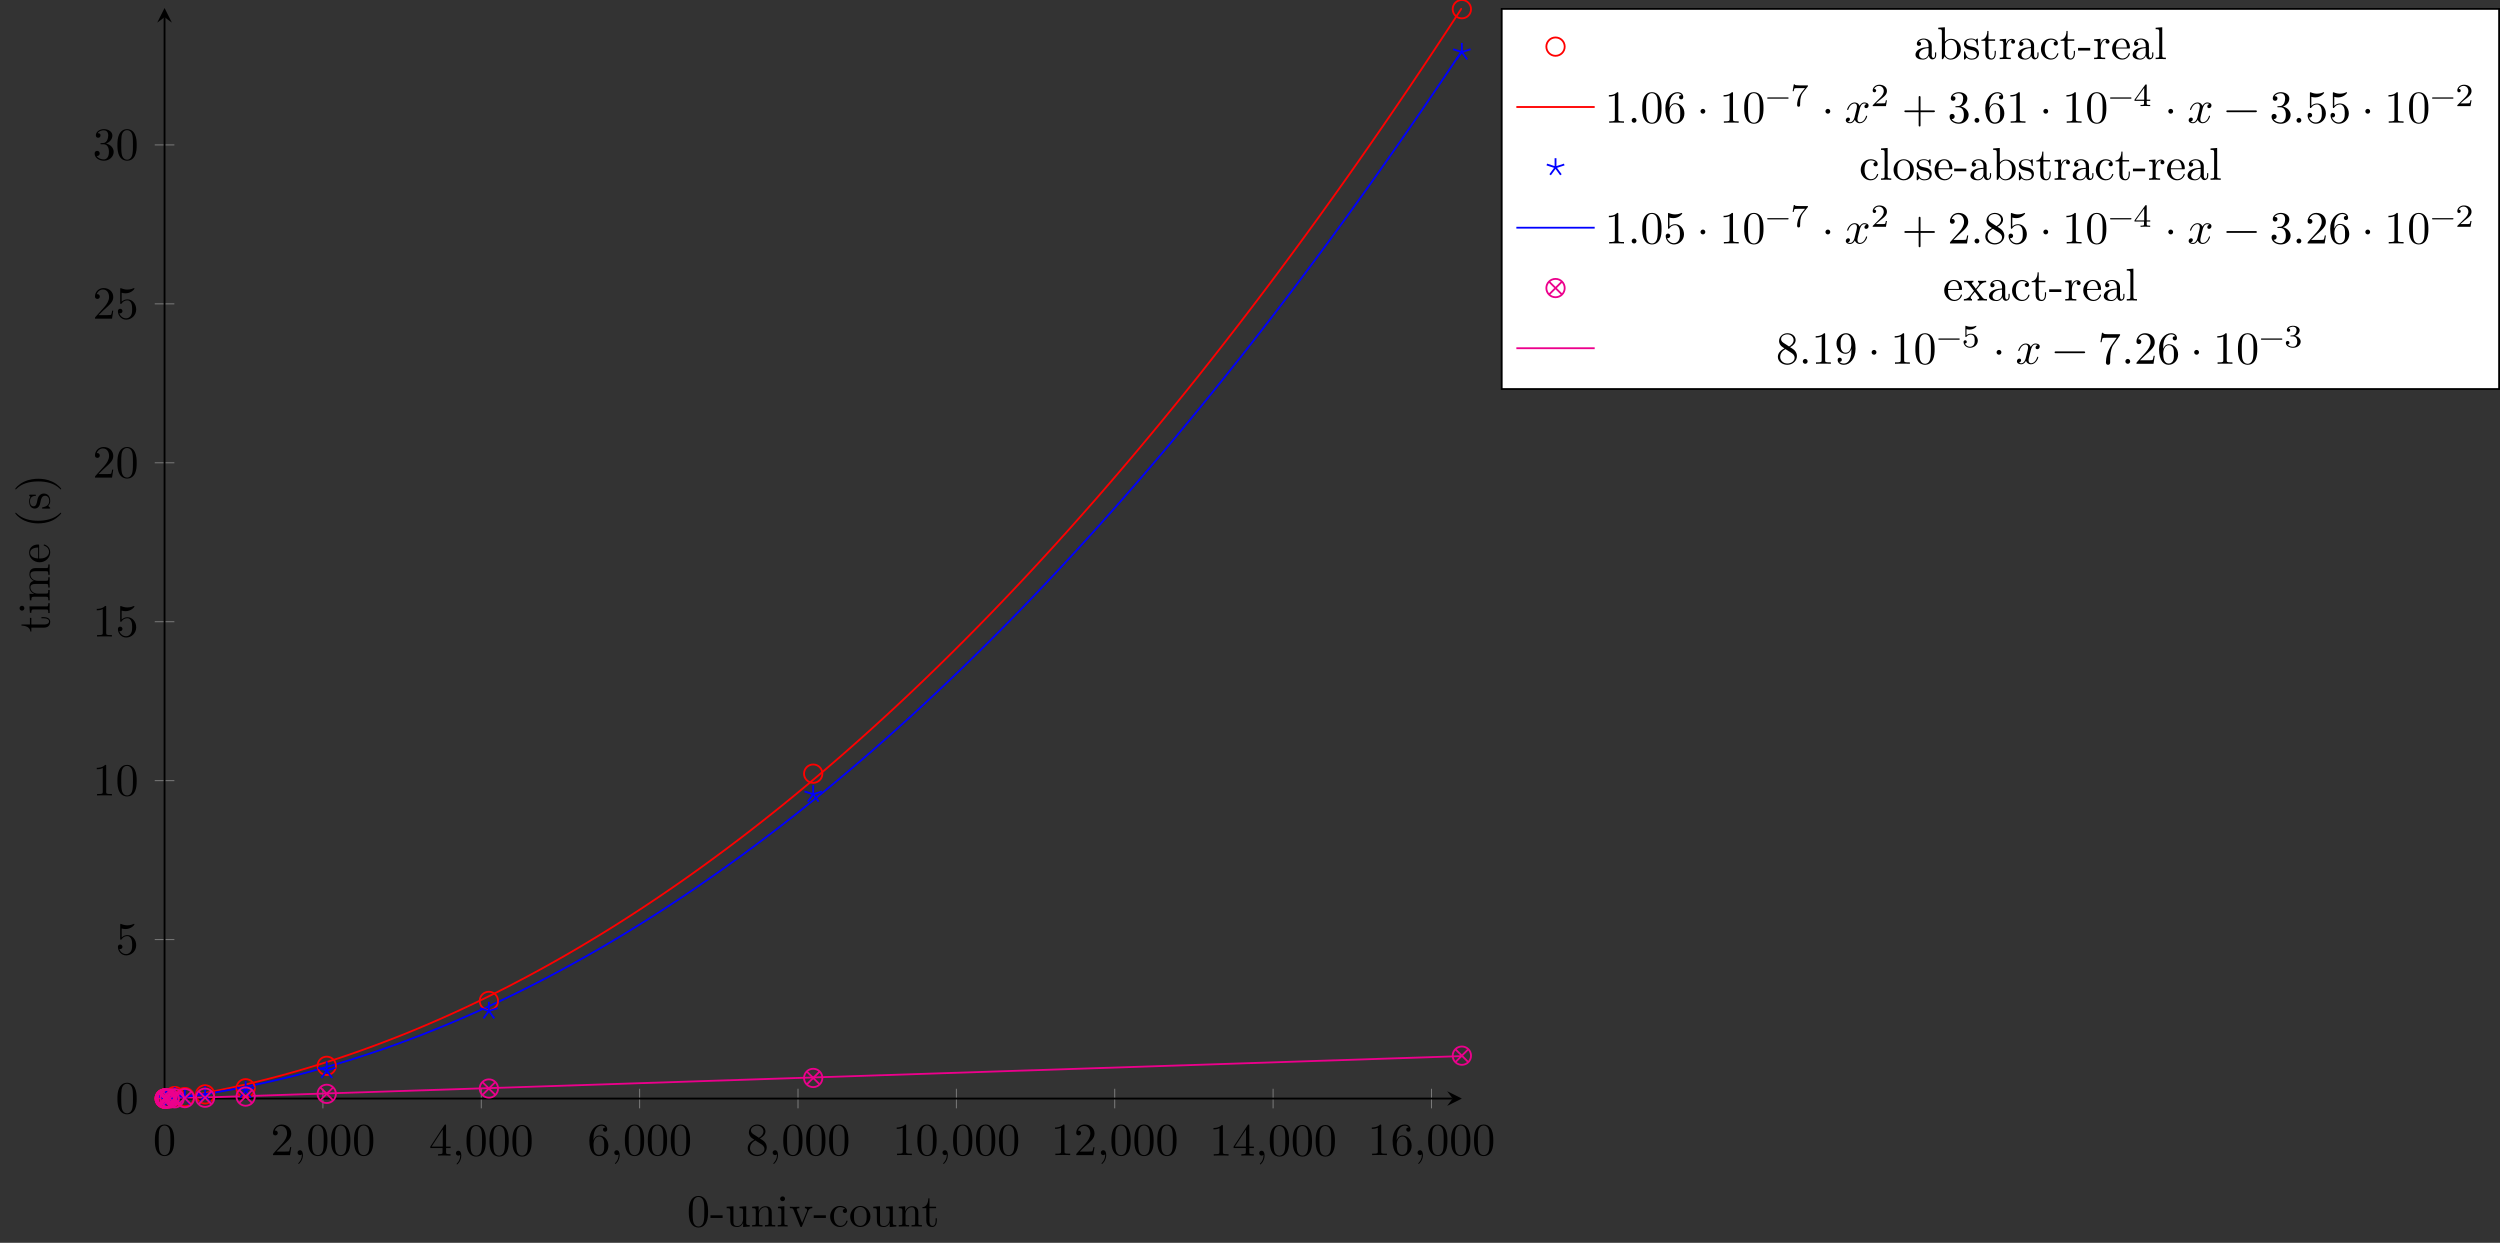 <?xml version="1.0" encoding="UTF-8"?>
<svg xmlns="http://www.w3.org/2000/svg" xmlns:xlink="http://www.w3.org/1999/xlink" width="542.849pt" height="269.867pt" viewBox="0 0 542.849 269.867" version="1.1">
<rect x="0" y="0" width="542.849" height="269.867" fill="#333333" stroke="none"/>
<defs>
<g>
<symbol overflow="visible" id="glyph0-0">
<path style="stroke:none;" d=""/>
</symbol>
<symbol overflow="visible" id="glyph0-1">
<path style="stroke:none;" d="M 4.578 -3.188 C 4.578 -3.984 4.531 -4.781 4.188 -5.516 C 3.734 -6.484 2.906 -6.641 2.5 -6.641 C 1.891 -6.641 1.172 -6.375 0.75 -5.453 C 0.438 -4.766 0.391 -3.984 0.391 -3.188 C 0.391 -2.438 0.422 -1.547 0.844 -0.781 C 1.266 0.016 2 0.219 2.484 0.219 C 3.016 0.219 3.781 0.016 4.219 -0.938 C 4.531 -1.625 4.578 -2.406 4.578 -3.188 Z M 3.766 -3.312 C 3.766 -2.562 3.766 -1.891 3.656 -1.25 C 3.5 -0.297 2.938 0 2.484 0 C 2.094 0 1.5 -0.25 1.328 -1.203 C 1.219 -1.797 1.219 -2.719 1.219 -3.312 C 1.219 -3.953 1.219 -4.609 1.297 -5.141 C 1.484 -6.328 2.234 -6.422 2.484 -6.422 C 2.812 -6.422 3.469 -6.234 3.656 -5.25 C 3.766 -4.688 3.766 -3.938 3.766 -3.312 Z M 3.766 -3.312 "/>
</symbol>
<symbol overflow="visible" id="glyph0-2">
<path style="stroke:none;" d="M 4.469 -1.734 L 4.234 -1.734 C 4.172 -1.438 4.109 -1 4 -0.844 C 3.938 -0.766 3.281 -0.766 3.062 -0.766 L 1.266 -0.766 L 2.328 -1.797 C 3.875 -3.172 4.469 -3.703 4.469 -4.703 C 4.469 -5.844 3.578 -6.641 2.359 -6.641 C 1.234 -6.641 0.5 -5.719 0.5 -4.828 C 0.5 -4.281 1 -4.281 1.031 -4.281 C 1.203 -4.281 1.547 -4.391 1.547 -4.812 C 1.547 -5.062 1.359 -5.328 1.016 -5.328 C 0.938 -5.328 0.922 -5.328 0.891 -5.312 C 1.109 -5.969 1.656 -6.328 2.234 -6.328 C 3.141 -6.328 3.562 -5.516 3.562 -4.703 C 3.562 -3.906 3.078 -3.125 2.516 -2.5 L 0.609 -0.375 C 0.5 -0.266 0.5 -0.234 0.5 0 L 4.203 0 Z M 4.469 -1.734 "/>
</symbol>
<symbol overflow="visible" id="glyph0-3">
<path style="stroke:none;" d="M 2.031 -0.016 C 2.031 -0.672 1.781 -1.062 1.391 -1.062 C 1.062 -1.062 0.859 -0.812 0.859 -0.531 C 0.859 -0.266 1.062 0 1.391 0 C 1.5 0 1.641 -0.047 1.734 -0.125 C 1.766 -0.156 1.781 -0.156 1.781 -0.156 C 1.781 -0.156 1.797 -0.156 1.797 -0.016 C 1.797 0.734 1.453 1.328 1.125 1.656 C 1.016 1.766 1.016 1.781 1.016 1.812 C 1.016 1.891 1.062 1.922 1.109 1.922 C 1.219 1.922 2.031 1.156 2.031 -0.016 Z M 2.031 -0.016 "/>
</symbol>
<symbol overflow="visible" id="glyph0-4">
<path style="stroke:none;" d="M 4.688 -1.641 L 4.688 -1.953 L 3.703 -1.953 L 3.703 -6.484 C 3.703 -6.688 3.703 -6.75 3.531 -6.75 C 3.453 -6.75 3.422 -6.75 3.344 -6.625 L 0.281 -1.953 L 0.281 -1.641 L 2.938 -1.641 L 2.938 -0.781 C 2.938 -0.422 2.906 -0.312 2.172 -0.312 L 1.969 -0.312 L 1.969 0 C 2.375 -0.031 2.891 -0.031 3.312 -0.031 C 3.734 -0.031 4.25 -0.031 4.672 0 L 4.672 -0.312 L 4.453 -0.312 C 3.719 -0.312 3.703 -0.422 3.703 -0.781 L 3.703 -1.641 Z M 2.984 -1.953 L 0.562 -1.953 L 2.984 -5.672 Z M 2.984 -1.953 "/>
</symbol>
<symbol overflow="visible" id="glyph0-5">
<path style="stroke:none;" d="M 4.562 -2.031 C 4.562 -3.297 3.672 -4.25 2.562 -4.25 C 1.891 -4.25 1.516 -3.75 1.312 -3.266 L 1.312 -3.516 C 1.312 -6.031 2.547 -6.391 3.062 -6.391 C 3.297 -6.391 3.719 -6.328 3.938 -5.984 C 3.781 -5.984 3.391 -5.984 3.391 -5.547 C 3.391 -5.234 3.625 -5.078 3.844 -5.078 C 4 -5.078 4.312 -5.172 4.312 -5.562 C 4.312 -6.156 3.875 -6.641 3.047 -6.641 C 1.766 -6.641 0.422 -5.359 0.422 -3.156 C 0.422 -0.484 1.578 0.219 2.5 0.219 C 3.609 0.219 4.562 -0.719 4.562 -2.031 Z M 3.656 -2.047 C 3.656 -1.562 3.656 -1.062 3.484 -0.703 C 3.188 -0.109 2.734 -0.062 2.5 -0.062 C 1.875 -0.062 1.578 -0.656 1.516 -0.812 C 1.328 -1.281 1.328 -2.078 1.328 -2.25 C 1.328 -3.031 1.656 -4.031 2.547 -4.031 C 2.719 -4.031 3.172 -4.031 3.484 -3.406 C 3.656 -3.047 3.656 -2.531 3.656 -2.047 Z M 3.656 -2.047 "/>
</symbol>
<symbol overflow="visible" id="glyph0-6">
<path style="stroke:none;" d="M 4.562 -1.672 C 4.562 -2.031 4.453 -2.484 4.062 -2.906 C 3.875 -3.109 3.719 -3.203 3.078 -3.609 C 3.797 -3.984 4.281 -4.5 4.281 -5.156 C 4.281 -6.078 3.406 -6.641 2.5 -6.641 C 1.5 -6.641 0.688 -5.906 0.688 -4.969 C 0.688 -4.797 0.703 -4.344 1.125 -3.875 C 1.234 -3.766 1.609 -3.516 1.859 -3.344 C 1.281 -3.047 0.422 -2.5 0.422 -1.5 C 0.422 -0.453 1.438 0.219 2.484 0.219 C 3.609 0.219 4.562 -0.609 4.562 -1.672 Z M 3.844 -5.156 C 3.844 -4.578 3.453 -4.109 2.859 -3.766 L 1.625 -4.562 C 1.172 -4.859 1.125 -5.188 1.125 -5.359 C 1.125 -5.969 1.781 -6.391 2.484 -6.391 C 3.203 -6.391 3.844 -5.875 3.844 -5.156 Z M 4.062 -1.312 C 4.062 -0.578 3.312 -0.062 2.5 -0.062 C 1.641 -0.062 0.922 -0.672 0.922 -1.5 C 0.922 -2.078 1.234 -2.719 2.078 -3.188 L 3.312 -2.406 C 3.594 -2.219 4.062 -1.922 4.062 -1.312 Z M 4.062 -1.312 "/>
</symbol>
<symbol overflow="visible" id="glyph0-7">
<path style="stroke:none;" d="M 4.172 0 L 4.172 -0.312 L 3.859 -0.312 C 2.953 -0.312 2.938 -0.422 2.938 -0.781 L 2.938 -6.375 C 2.938 -6.625 2.938 -6.641 2.703 -6.641 C 2.078 -6 1.203 -6 0.891 -6 L 0.891 -5.688 C 1.094 -5.688 1.672 -5.688 2.188 -5.953 L 2.188 -0.781 C 2.188 -0.422 2.156 -0.312 1.266 -0.312 L 0.953 -0.312 L 0.953 0 C 1.297 -0.031 2.156 -0.031 2.562 -0.031 C 2.953 -0.031 3.828 -0.031 4.172 0 Z M 4.172 0 "/>
</symbol>
<symbol overflow="visible" id="glyph0-8">
<path style="stroke:none;" d="M 4.469 -2 C 4.469 -3.188 3.656 -4.188 2.578 -4.188 C 2.109 -4.188 1.672 -4.031 1.312 -3.672 L 1.312 -5.625 C 1.516 -5.562 1.844 -5.5 2.156 -5.5 C 3.391 -5.5 4.094 -6.406 4.094 -6.531 C 4.094 -6.594 4.062 -6.641 3.984 -6.641 C 3.984 -6.641 3.953 -6.641 3.906 -6.609 C 3.703 -6.516 3.219 -6.312 2.547 -6.312 C 2.156 -6.312 1.688 -6.391 1.219 -6.594 C 1.141 -6.625 1.109 -6.625 1.109 -6.625 C 1 -6.625 1 -6.547 1 -6.391 L 1 -3.438 C 1 -3.266 1 -3.188 1.141 -3.188 C 1.219 -3.188 1.234 -3.203 1.281 -3.266 C 1.391 -3.422 1.75 -3.969 2.562 -3.969 C 3.078 -3.969 3.328 -3.516 3.406 -3.328 C 3.562 -2.953 3.594 -2.578 3.594 -2.078 C 3.594 -1.719 3.594 -1.125 3.344 -0.703 C 3.109 -0.312 2.734 -0.062 2.281 -0.062 C 1.562 -0.062 0.984 -0.594 0.812 -1.172 C 0.844 -1.172 0.875 -1.156 0.984 -1.156 C 1.312 -1.156 1.484 -1.406 1.484 -1.641 C 1.484 -1.891 1.312 -2.141 0.984 -2.141 C 0.844 -2.141 0.5 -2.062 0.5 -1.609 C 0.5 -0.75 1.188 0.219 2.297 0.219 C 3.453 0.219 4.469 -0.734 4.469 -2 Z M 4.469 -2 "/>
</symbol>
<symbol overflow="visible" id="glyph0-9">
<path style="stroke:none;" d="M 4.562 -1.703 C 4.562 -2.516 3.922 -3.297 2.891 -3.516 C 3.703 -3.781 4.281 -4.469 4.281 -5.266 C 4.281 -6.078 3.406 -6.641 2.453 -6.641 C 1.453 -6.641 0.688 -6.047 0.688 -5.281 C 0.688 -4.953 0.906 -4.766 1.203 -4.766 C 1.5 -4.766 1.703 -4.984 1.703 -5.281 C 1.703 -5.766 1.234 -5.766 1.094 -5.766 C 1.391 -6.266 2.047 -6.391 2.406 -6.391 C 2.828 -6.391 3.375 -6.172 3.375 -5.281 C 3.375 -5.156 3.344 -4.578 3.094 -4.141 C 2.797 -3.656 2.453 -3.625 2.203 -3.625 C 2.125 -3.609 1.891 -3.594 1.812 -3.594 C 1.734 -3.578 1.672 -3.562 1.672 -3.469 C 1.672 -3.359 1.734 -3.359 1.906 -3.359 L 2.344 -3.359 C 3.156 -3.359 3.531 -2.688 3.531 -1.703 C 3.531 -0.344 2.844 -0.062 2.406 -0.062 C 1.969 -0.062 1.219 -0.234 0.875 -0.812 C 1.219 -0.766 1.531 -0.984 1.531 -1.359 C 1.531 -1.719 1.266 -1.922 0.984 -1.922 C 0.734 -1.922 0.422 -1.781 0.422 -1.344 C 0.422 -0.438 1.344 0.219 2.438 0.219 C 3.656 0.219 4.562 -0.688 4.562 -1.703 Z M 4.562 -1.703 "/>
</symbol>
<symbol overflow="visible" id="glyph0-10">
<path style="stroke:none;" d="M 1.906 -0.531 C 1.906 -0.812 1.672 -1.062 1.391 -1.062 C 1.094 -1.062 0.859 -0.812 0.859 -0.531 C 0.859 -0.234 1.094 0 1.391 0 C 1.672 0 1.906 -0.234 1.906 -0.531 Z M 1.906 -0.531 "/>
</symbol>
<symbol overflow="visible" id="glyph0-11">
<path style="stroke:none;" d="M 1.906 -2.5 C 1.906 -2.781 1.672 -3.016 1.391 -3.016 C 1.094 -3.016 0.859 -2.781 0.859 -2.5 C 0.859 -2.203 1.094 -1.969 1.391 -1.969 C 1.672 -1.969 1.906 -2.203 1.906 -2.5 Z M 1.906 -2.5 "/>
</symbol>
<symbol overflow="visible" id="glyph0-12">
<path style="stroke:none;" d="M 5.25 -3.75 C 5.25 -4.266 4.672 -4.406 4.328 -4.406 C 3.75 -4.406 3.406 -3.875 3.281 -3.656 C 3.031 -4.312 2.5 -4.406 2.203 -4.406 C 1.172 -4.406 0.594 -3.125 0.594 -2.875 C 0.594 -2.766 0.719 -2.766 0.719 -2.766 C 0.797 -2.766 0.828 -2.797 0.844 -2.875 C 1.188 -3.938 1.844 -4.188 2.188 -4.188 C 2.375 -4.188 2.719 -4.094 2.719 -3.516 C 2.719 -3.203 2.547 -2.547 2.188 -1.141 C 2.031 -0.531 1.672 -0.109 1.234 -0.109 C 1.172 -0.109 0.953 -0.109 0.734 -0.234 C 0.984 -0.297 1.203 -0.5 1.203 -0.781 C 1.203 -1.047 0.984 -1.125 0.844 -1.125 C 0.531 -1.125 0.297 -0.875 0.297 -0.547 C 0.297 -0.094 0.781 0.109 1.219 0.109 C 1.891 0.109 2.25 -0.594 2.266 -0.641 C 2.391 -0.281 2.75 0.109 3.344 0.109 C 4.375 0.109 4.938 -1.172 4.938 -1.422 C 4.938 -1.531 4.859 -1.531 4.828 -1.531 C 4.734 -1.531 4.719 -1.484 4.688 -1.422 C 4.359 -0.344 3.688 -0.109 3.375 -0.109 C 2.984 -0.109 2.828 -0.422 2.828 -0.766 C 2.828 -0.984 2.875 -1.203 2.984 -1.641 L 3.328 -3.016 C 3.391 -3.266 3.625 -4.188 4.312 -4.188 C 4.359 -4.188 4.609 -4.188 4.812 -4.062 C 4.531 -4 4.344 -3.766 4.344 -3.516 C 4.344 -3.359 4.453 -3.172 4.719 -3.172 C 4.938 -3.172 5.25 -3.344 5.25 -3.75 Z M 5.25 -3.75 "/>
</symbol>
<symbol overflow="visible" id="glyph0-13">
<path style="stroke:none;" d="M 7.203 -2.5 C 7.203 -2.609 7.109 -2.688 7 -2.688 L 4.078 -2.688 L 4.078 -5.609 C 4.078 -5.719 3.984 -5.812 3.875 -5.812 C 3.766 -5.812 3.672 -5.719 3.672 -5.609 L 3.672 -2.688 L 0.75 -2.688 C 0.641 -2.688 0.562 -2.609 0.562 -2.5 C 0.562 -2.375 0.641 -2.297 0.75 -2.297 L 3.672 -2.297 L 3.672 0.625 C 3.672 0.734 3.766 0.828 3.875 0.828 C 3.984 0.828 4.078 0.734 4.078 0.625 L 4.078 -2.297 L 7 -2.297 C 7.109 -2.297 7.203 -2.375 7.203 -2.5 Z M 7.203 -2.5 "/>
</symbol>
<symbol overflow="visible" id="glyph0-14">
<path style="stroke:none;" d="M 7.203 -2.5 C 7.203 -2.609 7.109 -2.688 7 -2.688 L 0.75 -2.688 C 0.641 -2.688 0.562 -2.609 0.562 -2.5 C 0.562 -2.375 0.641 -2.297 0.75 -2.297 L 7 -2.297 C 7.109 -2.297 7.203 -2.375 7.203 -2.5 Z M 7.203 -2.5 "/>
</symbol>
<symbol overflow="visible" id="glyph0-15">
<path style="stroke:none;" d="M 4.562 -3.281 C 4.562 -5.969 3.406 -6.641 2.516 -6.641 C 1.969 -6.641 1.484 -6.453 1.062 -6.016 C 0.641 -5.562 0.422 -5.141 0.422 -4.391 C 0.422 -3.156 1.297 -2.172 2.406 -2.172 C 3.016 -2.172 3.422 -2.594 3.656 -3.172 L 3.656 -2.844 C 3.656 -0.516 2.625 -0.062 2.047 -0.062 C 1.875 -0.062 1.328 -0.078 1.062 -0.422 C 1.5 -0.422 1.578 -0.703 1.578 -0.875 C 1.578 -1.188 1.344 -1.328 1.125 -1.328 C 0.969 -1.328 0.672 -1.25 0.672 -0.859 C 0.672 -0.188 1.203 0.219 2.047 0.219 C 3.344 0.219 4.562 -1.141 4.562 -3.281 Z M 3.641 -4.203 C 3.641 -3.375 3.297 -2.406 2.422 -2.406 C 2.266 -2.406 1.797 -2.406 1.5 -3.031 C 1.312 -3.406 1.312 -3.891 1.312 -4.391 C 1.312 -4.922 1.312 -5.391 1.531 -5.766 C 1.797 -6.266 2.172 -6.391 2.516 -6.391 C 2.984 -6.391 3.312 -6.047 3.484 -5.609 C 3.594 -5.281 3.641 -4.656 3.641 -4.203 Z M 3.641 -4.203 "/>
</symbol>
<symbol overflow="visible" id="glyph0-16">
<path style="stroke:none;" d="M 4.828 -6.422 L 2.406 -6.422 C 1.203 -6.422 1.172 -6.547 1.141 -6.734 L 0.891 -6.734 L 0.562 -4.688 L 0.812 -4.688 C 0.844 -4.844 0.922 -5.469 1.062 -5.594 C 1.125 -5.656 1.906 -5.656 2.031 -5.656 L 4.094 -5.656 L 2.984 -4.078 C 2.078 -2.734 1.75 -1.344 1.75 -0.328 C 1.75 -0.234 1.75 0.219 2.219 0.219 C 2.672 0.219 2.672 -0.234 2.672 -0.328 L 2.672 -0.844 C 2.672 -1.391 2.703 -1.938 2.781 -2.469 C 2.828 -2.703 2.953 -3.562 3.406 -4.172 L 4.75 -6.078 C 4.828 -6.188 4.828 -6.203 4.828 -6.422 Z M 4.828 -6.422 "/>
</symbol>
<symbol overflow="visible" id="glyph1-0">
<path style="stroke:none;" d=""/>
</symbol>
<symbol overflow="visible" id="glyph1-1">
<path style="stroke:none;" d="M 4.578 -3.188 C 4.578 -3.984 4.531 -4.781 4.188 -5.516 C 3.734 -6.484 2.906 -6.641 2.5 -6.641 C 1.891 -6.641 1.172 -6.375 0.75 -5.453 C 0.438 -4.766 0.391 -3.984 0.391 -3.188 C 0.391 -2.438 0.422 -1.547 0.844 -0.781 C 1.266 0.016 2 0.219 2.484 0.219 C 3.016 0.219 3.781 0.016 4.219 -0.938 C 4.531 -1.625 4.578 -2.406 4.578 -3.188 Z M 3.766 -3.312 C 3.766 -2.562 3.766 -1.891 3.656 -1.25 C 3.5 -0.297 2.938 0 2.484 0 C 2.094 0 1.5 -0.25 1.328 -1.203 C 1.219 -1.797 1.219 -2.719 1.219 -3.312 C 1.219 -3.953 1.219 -4.609 1.297 -5.141 C 1.484 -6.328 2.234 -6.422 2.484 -6.422 C 2.812 -6.422 3.469 -6.234 3.656 -5.25 C 3.766 -4.688 3.766 -3.938 3.766 -3.312 Z M 3.766 -3.312 "/>
</symbol>
<symbol overflow="visible" id="glyph1-2">
<path style="stroke:none;" d="M 2.75 -1.859 L 2.75 -2.438 L 0.109 -2.438 L 0.109 -1.859 Z M 2.75 -1.859 "/>
</symbol>
<symbol overflow="visible" id="glyph1-3">
<path style="stroke:none;" d="M 5.328 0 L 5.328 -0.312 C 4.641 -0.312 4.562 -0.375 4.562 -0.875 L 4.562 -4.406 L 3.094 -4.297 L 3.094 -3.984 C 3.781 -3.984 3.875 -3.922 3.875 -3.422 L 3.875 -1.656 C 3.875 -0.781 3.391 -0.109 2.656 -0.109 C 1.828 -0.109 1.781 -0.578 1.781 -1.094 L 1.781 -4.406 L 0.312 -4.297 L 0.312 -3.984 C 1.094 -3.984 1.094 -3.953 1.094 -3.078 L 1.094 -1.578 C 1.094 -0.797 1.094 0.109 2.609 0.109 C 3.172 0.109 3.609 -0.172 3.891 -0.781 L 3.891 0.109 Z M 5.328 0 "/>
</symbol>
<symbol overflow="visible" id="glyph1-4">
<path style="stroke:none;" d="M 5.328 0 L 5.328 -0.312 C 4.812 -0.312 4.562 -0.312 4.562 -0.609 L 4.562 -2.516 C 4.562 -3.375 4.562 -3.672 4.25 -4.031 C 4.109 -4.203 3.781 -4.406 3.203 -4.406 C 2.469 -4.406 2 -3.984 1.719 -3.359 L 1.719 -4.406 L 0.312 -4.297 L 0.312 -3.984 C 1.016 -3.984 1.094 -3.922 1.094 -3.422 L 1.094 -0.75 C 1.094 -0.312 0.984 -0.312 0.312 -0.312 L 0.312 0 L 1.453 -0.031 L 2.562 0 L 2.562 -0.312 C 1.891 -0.312 1.781 -0.312 1.781 -0.75 L 1.781 -2.594 C 1.781 -3.625 2.5 -4.188 3.125 -4.188 C 3.766 -4.188 3.875 -3.656 3.875 -3.078 L 3.875 -0.75 C 3.875 -0.312 3.766 -0.312 3.094 -0.312 L 3.094 0 L 4.219 -0.031 Z M 5.328 0 "/>
</symbol>
<symbol overflow="visible" id="glyph1-5">
<path style="stroke:none;" d="M 2.469 0 L 2.469 -0.312 C 1.797 -0.312 1.766 -0.359 1.766 -0.75 L 1.766 -4.406 L 0.375 -4.297 L 0.375 -3.984 C 1.016 -3.984 1.109 -3.922 1.109 -3.438 L 1.109 -0.75 C 1.109 -0.312 1 -0.312 0.328 -0.312 L 0.328 0 L 1.422 -0.031 C 1.781 -0.031 2.125 -0.016 2.469 0 Z M 1.906 -6.016 C 1.906 -6.297 1.688 -6.547 1.391 -6.547 C 1.047 -6.547 0.844 -6.266 0.844 -6.016 C 0.844 -5.75 1.078 -5.5 1.375 -5.5 C 1.719 -5.5 1.906 -5.766 1.906 -6.016 Z M 1.906 -6.016 "/>
</symbol>
<symbol overflow="visible" id="glyph1-6">
<path style="stroke:none;" d="M 5.062 -3.984 L 5.062 -4.297 C 4.828 -4.281 4.547 -4.266 4.312 -4.266 L 3.453 -4.297 L 3.453 -3.984 C 3.812 -3.984 3.922 -3.75 3.922 -3.562 C 3.922 -3.469 3.906 -3.422 3.875 -3.312 L 2.844 -0.781 L 1.734 -3.562 C 1.672 -3.688 1.672 -3.734 1.672 -3.734 C 1.672 -3.984 2.062 -3.984 2.25 -3.984 L 2.25 -4.297 L 1.156 -4.266 C 0.891 -4.266 0.484 -4.281 0.188 -4.297 L 0.188 -3.984 C 0.812 -3.984 0.859 -3.922 0.984 -3.625 L 2.422 -0.078 C 2.484 0.062 2.5 0.109 2.625 0.109 C 2.766 0.109 2.797 0.016 2.844 -0.078 L 4.141 -3.312 C 4.234 -3.547 4.406 -3.984 5.062 -3.984 Z M 5.062 -3.984 "/>
</symbol>
<symbol overflow="visible" id="glyph1-7">
<path style="stroke:none;" d="M 4.141 -1.188 C 4.141 -1.281 4.031 -1.281 4 -1.281 C 3.922 -1.281 3.891 -1.25 3.875 -1.188 C 3.594 -0.266 2.938 -0.141 2.578 -0.141 C 2.047 -0.141 1.172 -0.562 1.172 -2.172 C 1.172 -3.797 1.984 -4.219 2.516 -4.219 C 2.609 -4.219 3.234 -4.203 3.578 -3.844 C 3.172 -3.812 3.109 -3.516 3.109 -3.391 C 3.109 -3.125 3.297 -2.938 3.562 -2.938 C 3.828 -2.938 4.031 -3.094 4.031 -3.406 C 4.031 -4.078 3.266 -4.469 2.5 -4.469 C 1.25 -4.469 0.344 -3.391 0.344 -2.156 C 0.344 -0.875 1.328 0.109 2.484 0.109 C 3.812 0.109 4.141 -1.094 4.141 -1.188 Z M 4.141 -1.188 "/>
</symbol>
<symbol overflow="visible" id="glyph1-8">
<path style="stroke:none;" d="M 4.688 -2.141 C 4.688 -3.406 3.703 -4.469 2.5 -4.469 C 1.25 -4.469 0.281 -3.375 0.281 -2.141 C 0.281 -0.844 1.312 0.109 2.484 0.109 C 3.688 0.109 4.688 -0.875 4.688 -2.141 Z M 3.875 -2.219 C 3.875 -1.859 3.875 -1.312 3.656 -0.875 C 3.422 -0.422 2.984 -0.141 2.5 -0.141 C 2.062 -0.141 1.625 -0.344 1.359 -0.812 C 1.109 -1.25 1.109 -1.859 1.109 -2.219 C 1.109 -2.609 1.109 -3.141 1.344 -3.578 C 1.609 -4.031 2.078 -4.25 2.484 -4.25 C 2.922 -4.25 3.344 -4.031 3.609 -3.594 C 3.875 -3.172 3.875 -2.594 3.875 -2.219 Z M 3.875 -2.219 "/>
</symbol>
<symbol overflow="visible" id="glyph1-9">
<path style="stroke:none;" d="M 3.312 -1.234 L 3.312 -1.797 L 3.062 -1.797 L 3.062 -1.25 C 3.062 -0.516 2.766 -0.141 2.391 -0.141 C 1.719 -0.141 1.719 -1.047 1.719 -1.219 L 1.719 -3.984 L 3.156 -3.984 L 3.156 -4.297 L 1.719 -4.297 L 1.719 -6.125 L 1.469 -6.125 C 1.469 -5.312 1.172 -4.25 0.188 -4.203 L 0.188 -3.984 L 1.031 -3.984 L 1.031 -1.234 C 1.031 -0.016 1.969 0.109 2.328 0.109 C 3.031 0.109 3.312 -0.594 3.312 -1.234 Z M 3.312 -1.234 "/>
</symbol>
<symbol overflow="visible" id="glyph1-10">
<path style="stroke:none;" d="M 4.812 -0.891 L 4.812 -1.453 L 4.562 -1.453 L 4.562 -0.891 C 4.562 -0.312 4.312 -0.25 4.203 -0.25 C 3.875 -0.25 3.844 -0.703 3.844 -0.75 L 3.844 -2.734 C 3.844 -3.156 3.844 -3.547 3.484 -3.922 C 3.094 -4.312 2.594 -4.469 2.109 -4.469 C 1.297 -4.469 0.609 -4 0.609 -3.344 C 0.609 -3.047 0.812 -2.875 1.062 -2.875 C 1.344 -2.875 1.531 -3.078 1.531 -3.328 C 1.531 -3.453 1.469 -3.781 1.016 -3.781 C 1.281 -4.141 1.781 -4.25 2.094 -4.25 C 2.578 -4.25 3.156 -3.859 3.156 -2.969 L 3.156 -2.609 C 2.641 -2.578 1.938 -2.547 1.312 -2.25 C 0.562 -1.906 0.312 -1.391 0.312 -0.953 C 0.312 -0.141 1.281 0.109 1.906 0.109 C 2.578 0.109 3.031 -0.297 3.219 -0.75 C 3.266 -0.359 3.531 0.062 4 0.062 C 4.203 0.062 4.812 -0.078 4.812 -0.891 Z M 3.156 -1.391 C 3.156 -0.453 2.438 -0.109 1.984 -0.109 C 1.5 -0.109 1.094 -0.453 1.094 -0.953 C 1.094 -1.5 1.5 -2.328 3.156 -2.391 Z M 3.156 -1.391 "/>
</symbol>
<symbol overflow="visible" id="glyph1-11">
<path style="stroke:none;" d="M 5.188 -2.156 C 5.188 -3.422 4.219 -4.406 3.078 -4.406 C 2.297 -4.406 1.875 -3.938 1.719 -3.766 L 1.719 -6.922 L 0.281 -6.812 L 0.281 -6.5 C 0.984 -6.5 1.062 -6.438 1.062 -5.938 L 1.062 0 L 1.312 0 L 1.672 -0.625 C 1.812 -0.391 2.234 0.109 2.969 0.109 C 4.156 0.109 5.188 -0.875 5.188 -2.156 Z M 4.359 -2.156 C 4.359 -1.797 4.344 -1.203 4.062 -0.75 C 3.844 -0.438 3.469 -0.109 2.938 -0.109 C 2.484 -0.109 2.125 -0.344 1.891 -0.719 C 1.75 -0.922 1.75 -0.953 1.75 -1.141 L 1.75 -3.188 C 1.75 -3.375 1.75 -3.391 1.859 -3.547 C 2.25 -4.109 2.797 -4.188 3.031 -4.188 C 3.484 -4.188 3.844 -3.922 4.078 -3.547 C 4.344 -3.141 4.359 -2.578 4.359 -2.156 Z M 4.359 -2.156 "/>
</symbol>
<symbol overflow="visible" id="glyph1-12">
<path style="stroke:none;" d="M 3.594 -1.281 C 3.594 -1.797 3.297 -2.109 3.172 -2.219 C 2.844 -2.547 2.453 -2.625 2.031 -2.703 C 1.469 -2.812 0.812 -2.938 0.812 -3.516 C 0.812 -3.875 1.062 -4.281 1.922 -4.281 C 3.016 -4.281 3.078 -3.375 3.094 -3.078 C 3.094 -2.984 3.203 -2.984 3.203 -2.984 C 3.344 -2.984 3.344 -3.031 3.344 -3.219 L 3.344 -4.234 C 3.344 -4.391 3.344 -4.469 3.234 -4.469 C 3.188 -4.469 3.156 -4.469 3.031 -4.344 C 3 -4.312 2.906 -4.219 2.859 -4.188 C 2.484 -4.469 2.078 -4.469 1.922 -4.469 C 0.703 -4.469 0.328 -3.797 0.328 -3.234 C 0.328 -2.891 0.484 -2.609 0.75 -2.391 C 1.078 -2.141 1.359 -2.078 2.078 -1.938 C 2.297 -1.891 3.109 -1.734 3.109 -1.016 C 3.109 -0.516 2.766 -0.109 1.984 -0.109 C 1.141 -0.109 0.781 -0.672 0.594 -1.531 C 0.562 -1.656 0.562 -1.688 0.453 -1.688 C 0.328 -1.688 0.328 -1.625 0.328 -1.453 L 0.328 -0.125 C 0.328 0.047 0.328 0.109 0.438 0.109 C 0.484 0.109 0.5 0.094 0.688 -0.094 C 0.703 -0.109 0.703 -0.125 0.891 -0.312 C 1.328 0.094 1.781 0.109 1.984 0.109 C 3.125 0.109 3.594 -0.562 3.594 -1.281 Z M 3.594 -1.281 "/>
</symbol>
<symbol overflow="visible" id="glyph1-13">
<path style="stroke:none;" d="M 3.625 -3.797 C 3.625 -4.109 3.312 -4.406 2.891 -4.406 C 2.156 -4.406 1.797 -3.734 1.672 -3.312 L 1.672 -4.406 L 0.281 -4.297 L 0.281 -3.984 C 0.984 -3.984 1.062 -3.922 1.062 -3.422 L 1.062 -0.75 C 1.062 -0.312 0.953 -0.312 0.281 -0.312 L 0.281 0 L 1.422 -0.031 C 1.812 -0.031 2.281 -0.031 2.688 0 L 2.688 -0.312 L 2.469 -0.312 C 1.734 -0.312 1.719 -0.422 1.719 -0.781 L 1.719 -2.312 C 1.719 -3.297 2.141 -4.188 2.891 -4.188 C 2.953 -4.188 2.984 -4.188 3 -4.172 C 2.969 -4.172 2.766 -4.047 2.766 -3.781 C 2.766 -3.516 2.984 -3.359 3.203 -3.359 C 3.375 -3.359 3.625 -3.484 3.625 -3.797 Z M 3.625 -3.797 "/>
</symbol>
<symbol overflow="visible" id="glyph1-14">
<path style="stroke:none;" d="M 4.141 -1.188 C 4.141 -1.281 4.062 -1.312 4 -1.312 C 3.922 -1.312 3.891 -1.25 3.875 -1.172 C 3.531 -0.141 2.625 -0.141 2.531 -0.141 C 2.031 -0.141 1.641 -0.438 1.406 -0.812 C 1.109 -1.281 1.109 -1.938 1.109 -2.297 L 3.891 -2.297 C 4.109 -2.297 4.141 -2.297 4.141 -2.516 C 4.141 -3.5 3.594 -4.469 2.359 -4.469 C 1.203 -4.469 0.281 -3.438 0.281 -2.188 C 0.281 -0.859 1.328 0.109 2.469 0.109 C 3.688 0.109 4.141 -1 4.141 -1.188 Z M 3.484 -2.516 L 1.109 -2.516 C 1.172 -4 2.016 -4.25 2.359 -4.25 C 3.375 -4.25 3.484 -2.906 3.484 -2.516 Z M 3.484 -2.516 "/>
</symbol>
<symbol overflow="visible" id="glyph1-15">
<path style="stroke:none;" d="M 2.547 0 L 2.547 -0.312 C 1.875 -0.312 1.766 -0.312 1.766 -0.75 L 1.766 -6.922 L 0.328 -6.812 L 0.328 -6.5 C 1.031 -6.5 1.109 -6.438 1.109 -5.938 L 1.109 -0.75 C 1.109 -0.312 1 -0.312 0.328 -0.312 L 0.328 0 L 1.438 -0.031 Z M 2.547 0 "/>
</symbol>
<symbol overflow="visible" id="glyph1-16">
<path style="stroke:none;" d="M 5.141 0 L 5.141 -0.312 C 4.609 -0.312 4.422 -0.328 4.203 -0.625 L 2.859 -2.344 C 3.156 -2.719 3.531 -3.203 3.781 -3.469 C 4.094 -3.828 4.5 -3.984 4.969 -3.984 L 4.969 -4.297 C 4.703 -4.281 4.406 -4.266 4.141 -4.266 C 3.844 -4.266 3.312 -4.281 3.188 -4.297 L 3.188 -3.984 C 3.406 -3.969 3.484 -3.844 3.484 -3.672 C 3.484 -3.516 3.375 -3.391 3.328 -3.328 L 2.719 -2.547 L 1.938 -3.562 C 1.844 -3.656 1.844 -3.672 1.844 -3.734 C 1.844 -3.891 2 -3.984 2.188 -3.984 L 2.188 -4.297 L 1.109 -4.266 C 0.906 -4.266 0.438 -4.281 0.172 -4.297 L 0.172 -3.984 C 0.875 -3.984 0.875 -3.984 1.344 -3.375 L 2.328 -2.094 C 1.859 -1.5 1.859 -1.469 1.391 -0.906 C 0.922 -0.328 0.328 -0.312 0.125 -0.312 L 0.125 0 C 0.375 -0.016 0.688 -0.031 0.953 -0.031 L 1.891 0 L 1.891 -0.312 C 1.672 -0.344 1.609 -0.469 1.609 -0.625 C 1.609 -0.844 1.891 -1.172 2.5 -1.891 L 3.266 -0.891 C 3.344 -0.781 3.469 -0.625 3.469 -0.562 C 3.469 -0.469 3.375 -0.312 3.109 -0.312 L 3.109 0 L 4.188 -0.031 C 4.453 -0.031 4.844 -0.016 5.141 0 Z M 5.141 0 "/>
</symbol>
<symbol overflow="visible" id="glyph2-0">
<path style="stroke:none;" d=""/>
</symbol>
<symbol overflow="visible" id="glyph2-1">
<path style="stroke:none;" d="M -1.234 -3.312 L -1.797 -3.312 L -1.797 -3.062 L -1.25 -3.062 C -0.516 -3.062 -0.141 -2.766 -0.141 -2.391 C -0.141 -1.719 -1.047 -1.719 -1.219 -1.719 L -3.984 -1.719 L -3.984 -3.156 L -4.297 -3.156 L -4.297 -1.719 L -6.125 -1.719 L -6.125 -1.469 C -5.312 -1.469 -4.25 -1.172 -4.203 -0.188 L -3.984 -0.188 L -3.984 -1.031 L -1.234 -1.031 C -0.016 -1.031 0.109 -1.969 0.109 -2.328 C 0.109 -3.031 -0.594 -3.312 -1.234 -3.312 Z M -1.234 -3.312 "/>
</symbol>
<symbol overflow="visible" id="glyph2-2">
<path style="stroke:none;" d="M 0 -2.469 L -0.312 -2.469 C -0.312 -1.797 -0.359 -1.766 -0.75 -1.766 L -4.406 -1.766 L -4.297 -0.375 L -3.984 -0.375 C -3.984 -1.016 -3.922 -1.109 -3.438 -1.109 L -0.75 -1.109 C -0.312 -1.109 -0.312 -1 -0.312 -0.328 L 0 -0.328 L -0.031 -1.422 C -0.031 -1.781 -0.016 -2.125 0 -2.469 Z M -6.016 -1.906 C -6.297 -1.906 -6.547 -1.688 -6.547 -1.391 C -6.547 -1.047 -6.266 -0.844 -6.016 -0.844 C -5.75 -0.844 -5.5 -1.078 -5.5 -1.375 C -5.5 -1.719 -5.766 -1.906 -6.016 -1.906 Z M -6.016 -1.906 "/>
</symbol>
<symbol overflow="visible" id="glyph2-3">
<path style="stroke:none;" d="M 0 -8.109 L -0.312 -8.109 C -0.312 -7.594 -0.312 -7.344 -0.609 -7.328 L -2.516 -7.328 C -3.375 -7.328 -3.672 -7.328 -4.031 -7.016 C -4.203 -6.875 -4.406 -6.547 -4.406 -5.969 C -4.406 -5.141 -3.812 -4.688 -3.422 -4.531 C -4.297 -4.391 -4.406 -3.656 -4.406 -3.203 C -4.406 -2.469 -3.984 -2 -3.359 -1.719 L -4.406 -1.719 L -4.297 -0.312 L -3.984 -0.312 C -3.984 -1.016 -3.922 -1.094 -3.422 -1.094 L -0.75 -1.094 C -0.312 -1.094 -0.312 -0.984 -0.312 -0.312 L 0 -0.312 L -0.031 -1.453 L 0 -2.562 L -0.312 -2.562 C -0.312 -1.891 -0.312 -1.781 -0.75 -1.781 L -2.594 -1.781 C -3.625 -1.781 -4.188 -2.5 -4.188 -3.125 C -4.188 -3.766 -3.656 -3.875 -3.078 -3.875 L -0.75 -3.875 C -0.312 -3.875 -0.312 -3.766 -0.312 -3.094 L 0 -3.094 L -0.031 -4.219 L 0 -5.328 L -0.312 -5.328 C -0.312 -4.672 -0.312 -4.562 -0.75 -4.562 L -2.594 -4.562 C -3.625 -4.562 -4.188 -5.266 -4.188 -5.906 C -4.188 -6.531 -3.656 -6.641 -3.078 -6.641 L -0.75 -6.641 C -0.312 -6.641 -0.312 -6.531 -0.312 -5.859 L 0 -5.859 L -0.031 -6.984 Z M 0 -8.109 "/>
</symbol>
<symbol overflow="visible" id="glyph2-4">
<path style="stroke:none;" d="M -1.188 -4.141 C -1.281 -4.141 -1.312 -4.062 -1.312 -4 C -1.312 -3.922 -1.25 -3.891 -1.172 -3.875 C -0.141 -3.531 -0.141 -2.625 -0.141 -2.531 C -0.141 -2.031 -0.438 -1.641 -0.812 -1.406 C -1.281 -1.109 -1.938 -1.109 -2.297 -1.109 L -2.297 -3.891 C -2.297 -4.109 -2.297 -4.141 -2.516 -4.141 C -3.5 -4.141 -4.469 -3.594 -4.469 -2.359 C -4.469 -1.203 -3.438 -0.281 -2.188 -0.281 C -0.859 -0.281 0.109 -1.328 0.109 -2.469 C 0.109 -3.688 -1 -4.141 -1.188 -4.141 Z M -2.516 -3.484 L -2.516 -1.109 C -4 -1.172 -4.25 -2.016 -4.25 -2.359 C -4.25 -3.375 -2.906 -3.484 -2.516 -3.484 Z M -2.516 -3.484 "/>
</symbol>
<symbol overflow="visible" id="glyph2-5">
<path style="stroke:none;" d="M 2.391 -3.297 C 2.359 -3.297 2.344 -3.297 2.172 -3.125 C 0.922 -1.891 -0.969 -1.562 -2.5 -1.562 C -4.234 -1.562 -5.969 -1.938 -7.203 -3.172 C -7.328 -3.297 -7.344 -3.297 -7.375 -3.297 C -7.453 -3.297 -7.484 -3.266 -7.484 -3.203 C -7.484 -3.094 -6.797 -2.203 -5.531 -1.609 C -4.438 -1.109 -3.328 -0.984 -2.5 -0.984 C -1.719 -0.984 -0.516 -1.094 0.625 -1.641 C 1.844 -2.25 2.5 -3.094 2.5 -3.203 C 2.5 -3.266 2.469 -3.297 2.391 -3.297 Z M 2.391 -3.297 "/>
</symbol>
<symbol overflow="visible" id="glyph2-6">
<path style="stroke:none;" d="M -1.281 -3.594 C -1.797 -3.594 -2.109 -3.297 -2.219 -3.172 C -2.547 -2.844 -2.625 -2.453 -2.703 -2.031 C -2.812 -1.469 -2.938 -0.812 -3.516 -0.812 C -3.875 -0.812 -4.281 -1.062 -4.281 -1.922 C -4.281 -3.016 -3.375 -3.078 -3.078 -3.094 C -2.984 -3.094 -2.984 -3.203 -2.984 -3.203 C -2.984 -3.344 -3.031 -3.344 -3.219 -3.344 L -4.234 -3.344 C -4.391 -3.344 -4.469 -3.344 -4.469 -3.234 C -4.469 -3.188 -4.469 -3.156 -4.344 -3.031 C -4.312 -3 -4.219 -2.906 -4.188 -2.859 C -4.469 -2.484 -4.469 -2.078 -4.469 -1.922 C -4.469 -0.703 -3.797 -0.328 -3.234 -0.328 C -2.891 -0.328 -2.609 -0.484 -2.391 -0.75 C -2.141 -1.078 -2.078 -1.359 -1.938 -2.078 C -1.891 -2.297 -1.734 -3.109 -1.016 -3.109 C -0.516 -3.109 -0.109 -2.766 -0.109 -1.984 C -0.109 -1.141 -0.672 -0.781 -1.531 -0.594 C -1.656 -0.562 -1.688 -0.562 -1.688 -0.453 C -1.688 -0.328 -1.625 -0.328 -1.453 -0.328 L -0.125 -0.328 C 0.047 -0.328 0.109 -0.328 0.109 -0.438 C 0.109 -0.484 0.094 -0.5 -0.094 -0.688 C -0.109 -0.703 -0.125 -0.703 -0.312 -0.891 C 0.094 -1.328 0.109 -1.781 0.109 -1.984 C 0.109 -3.125 -0.562 -3.594 -1.281 -3.594 Z M -1.281 -3.594 "/>
</symbol>
<symbol overflow="visible" id="glyph2-7">
<path style="stroke:none;" d="M -2.5 -2.875 C -3.266 -2.875 -4.469 -2.766 -5.609 -2.219 C -6.828 -1.625 -7.484 -0.766 -7.484 -0.672 C -7.484 -0.609 -7.438 -0.562 -7.375 -0.562 C -7.344 -0.562 -7.328 -0.562 -7.141 -0.75 C -6.156 -1.734 -4.578 -2.297 -2.5 -2.297 C -0.781 -2.297 0.969 -1.938 2.219 -0.703 C 2.344 -0.562 2.359 -0.562 2.391 -0.562 C 2.453 -0.562 2.5 -0.609 2.5 -0.672 C 2.5 -0.766 1.812 -1.672 0.547 -2.25 C -0.547 -2.766 -1.656 -2.875 -2.5 -2.875 Z M -2.5 -2.875 "/>
</symbol>
<symbol overflow="visible" id="glyph3-0">
<path style="stroke:none;" d=""/>
</symbol>
<symbol overflow="visible" id="glyph3-1">
<path style="stroke:none;" d="M 5.047 -1.75 C 5.047 -1.828 4.984 -1.891 4.906 -1.891 L 0.531 -1.891 C 0.453 -1.891 0.391 -1.828 0.391 -1.75 C 0.391 -1.672 0.453 -1.609 0.531 -1.609 L 4.906 -1.609 C 4.984 -1.609 5.047 -1.672 5.047 -1.75 Z M 5.047 -1.75 "/>
</symbol>
<symbol overflow="visible" id="glyph3-2">
<path style="stroke:none;" d="M 3.812 -4.5 L 1.984 -4.5 C 1.703 -4.5 1.625 -4.5 1.375 -4.531 C 1 -4.547 0.984 -4.609 0.969 -4.719 L 0.734 -4.719 L 0.484 -3.234 L 0.719 -3.234 C 0.734 -3.328 0.812 -3.797 0.922 -3.859 C 0.984 -3.906 1.547 -3.906 1.641 -3.906 L 3.172 -3.906 L 2.438 -2.984 C 1.531 -1.781 1.453 -0.672 1.453 -0.266 C 1.453 -0.188 1.453 0.141 1.781 0.141 C 2.109 0.141 2.109 -0.172 2.109 -0.266 L 2.109 -0.547 C 2.109 -1.906 2.391 -2.516 2.688 -2.906 L 3.734 -4.219 C 3.812 -4.297 3.812 -4.312 3.812 -4.5 Z M 3.812 -4.5 "/>
</symbol>
<symbol overflow="visible" id="glyph3-3">
<path style="stroke:none;" d="M 3.531 -1.266 L 3.297 -1.266 C 3.266 -1.125 3.203 -0.703 3.109 -0.641 C 3.047 -0.594 2.516 -0.594 2.422 -0.594 L 1.125 -0.594 C 1.859 -1.25 2.109 -1.438 2.531 -1.766 C 3.047 -2.172 3.531 -2.609 3.531 -3.281 C 3.531 -4.125 2.781 -4.641 1.891 -4.641 C 1.031 -4.641 0.438 -4.031 0.438 -3.391 C 0.438 -3.031 0.734 -3 0.812 -3 C 0.984 -3 1.188 -3.109 1.188 -3.359 C 1.188 -3.5 1.125 -3.734 0.766 -3.734 C 0.984 -4.234 1.453 -4.391 1.781 -4.391 C 2.484 -4.391 2.844 -3.844 2.844 -3.281 C 2.844 -2.672 2.422 -2.188 2.188 -1.938 L 0.516 -0.266 C 0.438 -0.203 0.438 -0.203 0.438 0 L 3.312 0 Z M 3.531 -1.266 "/>
</symbol>
<symbol overflow="visible" id="glyph3-4">
<path style="stroke:none;" d="M 3.688 -1.141 L 3.688 -1.391 L 2.922 -1.391 L 2.922 -4.516 C 2.922 -4.656 2.922 -4.703 2.766 -4.703 C 2.688 -4.703 2.656 -4.703 2.578 -4.609 L 0.266 -1.391 L 0.266 -1.141 L 2.328 -1.141 L 2.328 -0.578 C 2.328 -0.328 2.328 -0.25 1.766 -0.25 L 1.578 -0.25 L 1.578 0 L 2.625 -0.031 L 3.672 0 L 3.672 -0.25 L 3.484 -0.25 C 2.922 -0.25 2.922 -0.328 2.922 -0.578 L 2.922 -1.141 Z M 2.375 -1.391 L 0.531 -1.391 L 2.375 -3.953 Z M 2.375 -1.391 "/>
</symbol>
<symbol overflow="visible" id="glyph3-5">
<path style="stroke:none;" d="M 3.531 -1.406 C 3.531 -2.188 2.922 -2.922 2.062 -2.922 C 1.75 -2.922 1.391 -2.844 1.078 -2.578 L 1.078 -3.891 C 1.438 -3.812 1.641 -3.812 1.766 -3.812 C 2.688 -3.812 3.234 -4.438 3.234 -4.547 C 3.234 -4.609 3.172 -4.641 3.141 -4.641 C 3.141 -4.641 3.109 -4.641 3.094 -4.609 C 2.922 -4.547 2.547 -4.422 2.031 -4.422 C 1.844 -4.422 1.469 -4.422 1.016 -4.609 C 0.938 -4.641 0.922 -4.641 0.922 -4.641 C 0.828 -4.641 0.828 -4.562 0.828 -4.453 L 0.828 -2.391 C 0.828 -2.266 0.828 -2.188 0.938 -2.188 C 1 -2.188 1.016 -2.203 1.078 -2.281 C 1.391 -2.672 1.812 -2.719 2.047 -2.719 C 2.469 -2.719 2.656 -2.391 2.703 -2.328 C 2.828 -2.109 2.859 -1.844 2.859 -1.438 C 2.859 -1.219 2.859 -0.812 2.656 -0.5 C 2.484 -0.25 2.172 -0.078 1.844 -0.078 C 1.391 -0.078 0.922 -0.328 0.734 -0.797 C 1 -0.781 1.141 -0.953 1.141 -1.141 C 1.141 -1.438 0.875 -1.5 0.797 -1.5 C 0.797 -1.5 0.438 -1.5 0.438 -1.125 C 0.438 -0.484 1.016 0.141 1.844 0.141 C 2.75 0.141 3.531 -0.531 3.531 -1.406 Z M 3.531 -1.406 "/>
</symbol>
<symbol overflow="visible" id="glyph3-6">
<path style="stroke:none;" d="M 3.594 -1.203 C 3.594 -1.75 3.141 -2.297 2.375 -2.453 C 3.109 -2.719 3.375 -3.25 3.375 -3.672 C 3.375 -4.219 2.734 -4.641 1.969 -4.641 C 1.188 -4.641 0.594 -4.266 0.594 -3.703 C 0.594 -3.469 0.75 -3.328 0.953 -3.328 C 1.172 -3.328 1.312 -3.5 1.312 -3.688 C 1.312 -3.891 1.172 -4.031 0.953 -4.047 C 1.203 -4.359 1.688 -4.438 1.938 -4.438 C 2.25 -4.438 2.703 -4.281 2.703 -3.672 C 2.703 -3.375 2.594 -3.062 2.422 -2.844 C 2.188 -2.578 1.984 -2.562 1.641 -2.547 C 1.469 -2.531 1.453 -2.531 1.422 -2.516 C 1.422 -2.516 1.344 -2.5 1.344 -2.438 C 1.344 -2.328 1.406 -2.328 1.531 -2.328 L 1.906 -2.328 C 2.453 -2.328 2.844 -1.953 2.844 -1.203 C 2.844 -0.344 2.344 -0.078 1.938 -0.078 C 1.656 -0.078 1.047 -0.156 0.75 -0.578 C 1.078 -0.594 1.156 -0.812 1.156 -0.969 C 1.156 -1.188 0.984 -1.344 0.766 -1.344 C 0.578 -1.344 0.375 -1.234 0.375 -0.938 C 0.375 -0.281 1.109 0.141 1.953 0.141 C 2.922 0.141 3.594 -0.516 3.594 -1.203 Z M 3.594 -1.203 "/>
</symbol>
</g>
<clipPath id="clip1">
  <path d="M 35.73 1.734 L 317.426 1.734 L 317.426 238.539 L 35.73 238.539 Z M 35.73 1.734 "/>
</clipPath>
<clipPath id="clip2">
  <path d="M 35.73 5 L 317.426 5 L 317.426 238.539 L 35.73 238.539 Z M 35.73 5 "/>
</clipPath>
<clipPath id="clip3">
  <path d="M 35.73 223 L 317.426 223 L 317.426 238.539 L 35.73 238.539 Z M 35.73 223 "/>
</clipPath>
<clipPath id="clip4">
  <path d="M 326 1 L 542.848 1 L 542.848 85 L 326 85 Z M 326 1 "/>
</clipPath>
<clipPath id="clip5">
  <path d="M 325 1 L 542.848 1 L 542.848 85 L 325 85 Z M 325 1 "/>
</clipPath>
</defs>
<g id="surface1">
<path style="fill:none;stroke-width:0.199;stroke-linecap:butt;stroke-linejoin:miter;stroke:rgb(50%,50%,50%);stroke-opacity:1;stroke-miterlimit:10;" d="M -0.002 -2.125 L -0.002 2.125 M 34.385 -2.125 L 34.385 2.125 M 68.772 -2.125 L 68.772 2.125 M 103.159 -2.125 L 103.159 2.125 M 137.545 -2.125 L 137.545 2.125 M 171.932 -2.125 L 171.932 2.125 M 206.319 -2.125 L 206.319 2.125 M 240.706 -2.125 L 240.706 2.125 M 275.092 -2.125 L 275.092 2.125 " transform="matrix(1,0,0,-1,35.732,238.539)"/>
<path style="fill:none;stroke-width:0.199;stroke-linecap:butt;stroke-linejoin:miter;stroke:rgb(50%,50%,50%);stroke-opacity:1;stroke-miterlimit:10;" d="M -2.127 -0 L 2.127 -0 M -2.127 34.512 L 2.127 34.512 M -2.127 69.023 L 2.127 69.023 M -2.127 103.535 L 2.127 103.535 M -2.127 138.047 L 2.127 138.047 M -2.127 172.559 L 2.127 172.559 M -2.127 207.07 L 2.127 207.07 " transform="matrix(1,0,0,-1,35.732,238.539)"/>
<path style="fill:none;stroke-width:0.399;stroke-linecap:butt;stroke-linejoin:miter;stroke:rgb(0%,0%,0%);stroke-opacity:1;stroke-miterlimit:10;" d="M -0.002 -0 L 279.702 -0 " transform="matrix(1,0,0,-1,35.732,238.539)"/>
<path style=" stroke:none;fill-rule:nonzero;fill:rgb(0%,0%,0%);fill-opacity:1;" d="M 317.426 238.539 L 314.238 236.945 L 315.434 238.539 L 314.238 240.133 "/>
<path style="fill:none;stroke-width:0.399;stroke-linecap:butt;stroke-linejoin:miter;stroke:rgb(0%,0%,0%);stroke-opacity:1;stroke-miterlimit:10;" d="M -0.002 -0 L -0.002 234.812 " transform="matrix(1,0,0,-1,35.732,238.539)"/>
<path style=" stroke:none;fill-rule:nonzero;fill:rgb(0%,0%,0%);fill-opacity:1;" d="M 35.73 1.734 L 34.137 4.922 L 35.73 3.727 L 37.324 4.922 "/>
<g style="fill:rgb(0%,0%,0%);fill-opacity:1;">
  <use xlink:href="#glyph0-1" x="33.241" y="250.82"/>
</g>
<g style="fill:rgb(0%,0%,0%);fill-opacity:1;">
  <use xlink:href="#glyph0-2" x="58.77" y="250.82"/>
  <use xlink:href="#glyph0-3" x="63.751" y="250.82"/>
  <use xlink:href="#glyph0-1" x="66.521" y="250.82"/>
  <use xlink:href="#glyph0-1" x="71.502" y="250.82"/>
  <use xlink:href="#glyph0-1" x="76.484" y="250.82"/>
</g>
<g style="fill:rgb(0%,0%,0%);fill-opacity:1;">
  <use xlink:href="#glyph0-4" x="93.157" y="250.929"/>
  <use xlink:href="#glyph0-3" x="98.138" y="250.929"/>
  <use xlink:href="#glyph0-1" x="100.908" y="250.929"/>
  <use xlink:href="#glyph0-1" x="105.889" y="250.929"/>
  <use xlink:href="#glyph0-1" x="110.871" y="250.929"/>
</g>
<g style="fill:rgb(0%,0%,0%);fill-opacity:1;">
  <use xlink:href="#glyph0-5" x="127.543" y="250.82"/>
  <use xlink:href="#glyph0-3" x="132.524" y="250.82"/>
  <use xlink:href="#glyph0-1" x="135.294" y="250.82"/>
  <use xlink:href="#glyph0-1" x="140.275" y="250.82"/>
  <use xlink:href="#glyph0-1" x="145.257" y="250.82"/>
</g>
<g style="fill:rgb(0%,0%,0%);fill-opacity:1;">
  <use xlink:href="#glyph0-6" x="161.929" y="250.82"/>
  <use xlink:href="#glyph0-3" x="166.91" y="250.82"/>
  <use xlink:href="#glyph0-1" x="169.68" y="250.82"/>
  <use xlink:href="#glyph0-1" x="174.661" y="250.82"/>
  <use xlink:href="#glyph0-1" x="179.643" y="250.82"/>
</g>
<g style="fill:rgb(0%,0%,0%);fill-opacity:1;">
  <use xlink:href="#glyph0-7" x="193.824" y="250.82"/>
  <use xlink:href="#glyph0-1" x="198.805" y="250.82"/>
  <use xlink:href="#glyph0-3" x="203.787" y="250.82"/>
  <use xlink:href="#glyph0-1" x="206.556" y="250.82"/>
  <use xlink:href="#glyph0-1" x="211.538" y="250.82"/>
  <use xlink:href="#glyph0-1" x="216.519" y="250.82"/>
</g>
<g style="fill:rgb(0%,0%,0%);fill-opacity:1;">
  <use xlink:href="#glyph0-7" x="228.21" y="250.82"/>
  <use xlink:href="#glyph0-2" x="233.191" y="250.82"/>
  <use xlink:href="#glyph0-3" x="238.173" y="250.82"/>
  <use xlink:href="#glyph0-1" x="240.942" y="250.82"/>
  <use xlink:href="#glyph0-1" x="245.924" y="250.82"/>
  <use xlink:href="#glyph0-1" x="250.905" y="250.82"/>
</g>
<g style="fill:rgb(0%,0%,0%);fill-opacity:1;">
  <use xlink:href="#glyph0-7" x="262.597" y="250.929"/>
  <use xlink:href="#glyph0-4" x="267.578" y="250.929"/>
  <use xlink:href="#glyph0-3" x="272.56" y="250.929"/>
  <use xlink:href="#glyph0-1" x="275.329" y="250.929"/>
  <use xlink:href="#glyph0-1" x="280.311" y="250.929"/>
  <use xlink:href="#glyph0-1" x="285.292" y="250.929"/>
</g>
<g style="fill:rgb(0%,0%,0%);fill-opacity:1;">
  <use xlink:href="#glyph0-7" x="296.983" y="250.82"/>
  <use xlink:href="#glyph0-5" x="301.964" y="250.82"/>
  <use xlink:href="#glyph0-3" x="306.946" y="250.82"/>
  <use xlink:href="#glyph0-1" x="309.715" y="250.82"/>
  <use xlink:href="#glyph0-1" x="314.697" y="250.82"/>
  <use xlink:href="#glyph0-1" x="319.678" y="250.82"/>
</g>
<g style="fill:rgb(0%,0%,0%);fill-opacity:1;">
  <use xlink:href="#glyph0-1" x="25.105" y="241.747"/>
</g>
<g style="fill:rgb(0%,0%,0%);fill-opacity:1;">
  <use xlink:href="#glyph0-8" x="25.105" y="207.236"/>
</g>
<g style="fill:rgb(0%,0%,0%);fill-opacity:1;">
  <use xlink:href="#glyph0-7" x="20.123" y="172.725"/>
  <use xlink:href="#glyph0-1" x="25.104" y="172.725"/>
</g>
<g style="fill:rgb(0%,0%,0%);fill-opacity:1;">
  <use xlink:href="#glyph0-7" x="20.123" y="138.213"/>
  <use xlink:href="#glyph0-8" x="25.104" y="138.213"/>
</g>
<g style="fill:rgb(0%,0%,0%);fill-opacity:1;">
  <use xlink:href="#glyph0-2" x="20.123" y="103.702"/>
  <use xlink:href="#glyph0-1" x="25.104" y="103.702"/>
</g>
<g style="fill:rgb(0%,0%,0%);fill-opacity:1;">
  <use xlink:href="#glyph0-2" x="20.123" y="69.191"/>
  <use xlink:href="#glyph0-8" x="25.104" y="69.191"/>
</g>
<g style="fill:rgb(0%,0%,0%);fill-opacity:1;">
  <use xlink:href="#glyph0-9" x="20.123" y="34.68"/>
  <use xlink:href="#glyph0-1" x="25.104" y="34.68"/>
</g>
<g clip-path="url(#clip1)" clip-rule="nonzero">
<path style="fill:none;stroke-width:0.399;stroke-linecap:butt;stroke-linejoin:miter;stroke:rgb(100%,0%,0%);stroke-opacity:1;stroke-miterlimit:10;" d="M 0.018 -0.242 C 0.018 -0.242 2.073 0.062 2.862 0.187 C 3.651 0.316 4.916 0.523 5.709 0.66 C 6.498 0.797 7.764 1.027 8.553 1.172 C 9.342 1.32 10.608 1.566 11.397 1.726 C 12.186 1.883 13.456 2.148 14.245 2.316 C 15.034 2.488 16.299 2.769 17.088 2.949 C 17.877 3.133 19.143 3.43 19.932 3.621 C 20.725 3.816 21.991 4.133 22.78 4.336 C 23.569 4.539 24.834 4.875 25.623 5.086 C 26.413 5.301 27.678 5.656 28.471 5.879 C 29.26 6.105 30.526 6.476 31.315 6.715 C 32.104 6.949 33.37 7.336 34.159 7.586 C 34.948 7.832 36.217 8.238 37.006 8.5 C 37.795 8.758 39.061 9.18 39.85 9.449 C 40.639 9.723 41.905 10.164 42.694 10.445 C 43.487 10.726 44.752 11.184 45.541 11.476 C 46.331 11.769 47.596 12.246 48.385 12.551 C 49.174 12.851 50.44 13.348 51.233 13.664 C 52.022 13.976 53.288 14.488 54.077 14.816 C 54.866 15.141 56.131 15.672 56.92 16.008 C 57.709 16.344 58.979 16.894 59.768 17.242 C 60.557 17.59 61.823 18.156 62.612 18.516 C 63.401 18.875 64.666 19.457 65.456 19.828 C 66.248 20.199 67.514 20.801 68.303 21.18 C 69.092 21.562 70.358 22.184 71.147 22.574 C 71.936 22.965 73.202 23.605 73.995 24.008 C 74.784 24.41 76.049 25.066 76.838 25.48 C 77.627 25.894 78.893 26.566 79.682 26.992 C 80.471 27.418 81.741 28.109 82.53 28.547 C 83.319 28.984 84.584 29.691 85.373 30.141 C 86.163 30.59 87.428 31.316 88.217 31.773 C 89.01 32.234 90.276 32.977 91.065 33.449 C 91.854 33.918 93.12 34.68 93.909 35.16 C 94.698 35.641 95.963 36.422 96.756 36.914 C 97.545 37.406 98.811 38.207 99.6 38.707 C 100.389 39.211 101.655 40.027 102.444 40.543 C 103.233 41.059 104.502 41.891 105.291 42.418 C 106.081 42.941 107.346 43.793 108.135 44.332 C 108.924 44.867 110.19 45.734 110.979 46.285 C 111.772 46.832 113.038 47.719 113.827 48.277 C 114.616 48.836 115.881 49.742 116.67 50.312 C 117.459 50.883 118.725 51.805 119.518 52.387 C 120.307 52.969 121.573 53.906 122.362 54.5 C 123.151 55.094 124.416 56.051 125.206 56.652 C 125.995 57.258 127.264 58.234 128.053 58.848 C 128.842 59.461 130.108 60.457 130.897 61.082 C 131.686 61.707 132.952 62.719 133.745 63.355 C 134.534 63.992 135.799 65.023 136.588 65.672 C 137.377 66.32 138.643 67.367 139.432 68.027 C 140.221 68.684 141.491 69.75 142.28 70.422 C 143.069 71.09 144.334 72.172 145.123 72.855 C 145.913 73.535 147.178 74.637 147.967 75.328 C 148.76 76.019 150.026 77.141 150.815 77.844 C 151.604 78.547 152.87 79.684 153.659 80.398 C 154.448 81.113 155.713 82.266 156.506 82.992 C 157.295 83.719 158.561 84.891 159.35 85.629 C 160.139 86.363 161.405 87.555 162.194 88.301 C 162.983 89.051 164.252 90.258 165.041 91.016 C 165.831 91.777 167.096 93 167.885 93.773 C 168.674 94.543 169.94 95.785 170.729 96.566 C 171.522 97.348 172.788 98.609 173.577 99.402 C 174.366 100.195 175.631 101.473 176.42 102.277 C 177.209 103.078 178.475 104.379 179.268 105.191 C 180.057 106.008 181.323 107.32 182.112 108.148 C 182.901 108.973 184.166 110.305 184.956 111.141 C 185.745 111.977 187.014 113.328 187.803 114.176 C 188.592 115.023 189.858 116.394 190.647 117.254 C 191.436 118.109 192.702 119.496 193.491 120.367 C 194.284 121.238 195.549 122.641 196.338 123.523 C 197.127 124.402 198.393 125.824 199.182 126.719 C 199.971 127.609 201.237 129.051 202.03 129.953 C 202.819 130.855 204.084 132.312 204.873 133.23 C 205.663 134.144 206.928 135.617 207.717 136.543 C 208.506 137.469 209.776 138.965 210.565 139.898 C 211.354 140.836 212.62 142.348 213.409 143.297 C 214.198 144.242 215.463 145.773 216.252 146.73 C 217.045 147.691 218.311 149.238 219.1 150.207 C 219.889 151.176 221.155 152.742 221.944 153.723 C 222.733 154.703 223.998 156.285 224.791 157.277 C 225.581 158.269 226.846 159.871 227.635 160.875 C 228.424 161.879 229.69 163.496 230.479 164.512 C 231.268 165.523 232.538 167.16 233.327 168.187 C 234.116 169.211 235.381 170.863 236.17 171.902 C 236.959 172.937 238.225 174.609 239.014 175.656 C 239.807 176.707 241.073 178.394 241.862 179.453 C 242.651 180.512 243.916 182.219 244.706 183.289 C 245.495 184.359 246.76 186.086 247.553 187.168 C 248.342 188.246 249.608 189.988 250.397 191.082 C 251.186 192.176 252.452 193.934 253.241 195.039 C 254.03 196.141 255.299 197.922 256.088 199.035 C 256.877 200.148 258.143 201.945 258.932 203.07 C 259.721 204.195 260.987 206.012 261.776 207.148 C 262.569 208.285 263.834 210.117 264.623 211.266 C 265.413 212.41 266.678 214.262 267.467 215.422 C 268.256 216.578 269.522 218.445 270.315 219.617 C 271.104 220.789 272.37 222.672 273.159 223.855 C 273.948 225.035 275.213 226.937 276.002 228.129 C 276.791 229.324 278.061 231.242 278.85 232.445 C 279.639 233.648 281.694 236.805 281.694 236.805 " transform="matrix(1,0,0,-1,35.732,238.539)"/>
</g>
<g clip-path="url(#clip2)" clip-rule="nonzero">
<path style="fill:none;stroke-width:0.399;stroke-linecap:butt;stroke-linejoin:miter;stroke:rgb(0%,0%,100%);stroke-opacity:1;stroke-miterlimit:10;" d="M 0.018 -0.223 C 0.018 -0.223 2.073 0.019 2.862 0.121 C 3.651 0.223 4.916 0.394 5.709 0.508 C 6.498 0.621 7.764 0.809 8.553 0.934 C 9.342 1.059 10.608 1.266 11.397 1.398 C 12.186 1.535 13.456 1.758 14.245 1.906 C 15.034 2.051 16.299 2.293 17.088 2.449 C 17.877 2.605 19.143 2.867 19.932 3.035 C 20.725 3.203 21.991 3.48 22.78 3.66 C 23.569 3.84 24.834 4.133 25.623 4.324 C 26.413 4.516 27.678 4.828 28.471 5.027 C 29.26 5.23 30.526 5.562 31.315 5.773 C 32.104 5.984 33.37 6.336 34.159 6.559 C 34.948 6.781 36.217 7.148 37.006 7.383 C 37.795 7.617 39.061 8 39.85 8.246 C 40.639 8.492 41.905 8.894 42.694 9.152 C 43.487 9.406 44.752 9.828 45.541 10.094 C 46.331 10.363 47.596 10.801 48.385 11.078 C 49.174 11.355 50.44 11.812 51.233 12.101 C 52.022 12.391 53.288 12.867 54.077 13.168 C 54.866 13.469 56.131 13.957 56.92 14.269 C 57.709 14.582 58.979 15.09 59.768 15.414 C 60.557 15.734 61.823 16.262 62.612 16.598 C 63.401 16.93 64.666 17.477 65.456 17.82 C 66.248 18.164 67.514 18.727 68.303 19.082 C 69.092 19.437 70.358 20.019 71.147 20.387 C 71.936 20.754 73.202 21.352 73.995 21.727 C 74.784 22.105 76.049 22.723 76.838 23.109 C 77.627 23.5 78.893 24.133 79.682 24.535 C 80.471 24.934 81.741 25.586 82.53 25.996 C 83.319 26.406 84.584 27.078 85.373 27.5 C 86.163 27.922 87.428 28.605 88.217 29.039 C 89.01 29.473 90.276 30.18 91.065 30.621 C 91.854 31.066 93.12 31.789 93.909 32.246 C 94.698 32.699 95.963 33.441 96.756 33.906 C 97.545 34.375 98.811 35.129 99.6 35.609 C 100.389 36.086 101.655 36.863 102.444 37.352 C 103.233 37.84 104.502 38.633 105.291 39.133 C 106.081 39.633 107.346 40.441 108.135 40.953 C 108.924 41.465 110.19 42.293 110.979 42.816 C 111.772 43.336 113.038 44.184 113.827 44.715 C 114.616 45.25 115.881 46.113 116.67 46.656 C 117.459 47.199 118.725 48.082 119.518 48.637 C 120.307 49.191 121.573 50.094 122.362 50.66 C 123.151 51.227 124.416 52.141 125.206 52.719 C 125.995 53.297 127.264 54.23 128.053 54.82 C 128.842 55.41 130.108 56.359 130.897 56.961 C 131.686 57.559 132.952 58.531 133.745 59.141 C 134.534 59.75 135.799 60.738 136.588 61.359 C 137.377 61.984 138.643 62.988 139.432 63.621 C 140.221 64.254 141.491 65.277 142.28 65.922 C 143.069 66.566 144.334 67.605 145.123 68.262 C 145.913 68.914 147.178 69.977 147.967 70.641 C 148.76 71.309 150.026 72.383 150.815 73.059 C 151.604 73.738 152.87 74.832 153.659 75.519 C 154.448 76.207 155.713 77.32 156.506 78.019 C 157.295 78.719 158.561 79.848 159.35 80.559 C 160.139 81.269 161.405 82.418 162.194 83.137 C 162.983 83.859 164.252 85.023 165.041 85.758 C 165.831 86.488 167.096 87.672 167.885 88.414 C 168.674 89.16 169.94 90.359 170.729 91.113 C 171.522 91.871 172.788 93.09 173.577 93.852 C 174.366 94.617 175.631 95.855 176.42 96.633 C 177.209 97.41 178.475 98.664 179.268 99.449 C 180.057 100.238 181.323 101.512 182.112 102.309 C 182.901 103.109 184.166 104.398 184.956 105.207 C 185.745 106.016 187.014 107.324 187.803 108.144 C 188.592 108.965 189.858 110.293 190.647 111.125 C 191.436 111.957 192.702 113.297 193.491 114.141 C 194.284 114.984 195.549 116.344 196.338 117.199 C 197.127 118.055 198.393 119.434 199.182 120.297 C 199.971 121.16 201.237 122.559 202.03 123.434 C 202.819 124.309 204.084 125.723 204.873 126.613 C 205.663 127.5 206.928 128.93 207.717 129.828 C 208.506 130.726 209.776 132.176 210.565 133.086 C 211.354 133.996 212.62 135.465 213.409 136.383 C 214.198 137.305 215.463 138.789 216.252 139.719 C 217.045 140.652 218.311 142.156 219.1 143.098 C 219.889 144.039 221.155 145.559 221.944 146.516 C 222.733 147.469 223.998 149.004 224.791 149.969 C 225.581 150.934 226.846 152.492 227.635 153.469 C 228.424 154.441 229.69 156.016 230.479 157.004 C 231.268 157.992 232.538 159.582 233.327 160.578 C 234.116 161.578 235.381 163.187 236.17 164.195 C 236.959 165.203 238.225 166.832 239.014 167.851 C 239.807 168.871 241.073 170.516 241.862 171.547 C 242.651 172.578 243.916 174.242 244.706 175.285 C 245.495 176.324 246.76 178.008 247.553 179.059 C 248.342 180.113 249.608 181.809 250.397 182.875 C 251.186 183.937 252.452 185.656 253.241 186.73 C 254.03 187.805 255.299 189.539 256.088 190.625 C 256.877 191.711 258.143 193.465 258.932 194.562 C 259.721 195.66 260.987 197.426 261.776 198.535 C 262.569 199.644 263.834 201.43 264.623 202.551 C 265.413 203.672 266.678 205.476 267.467 206.605 C 268.256 207.738 269.522 209.559 270.315 210.699 C 271.104 211.844 272.37 213.684 273.159 214.836 C 273.948 215.988 275.213 217.848 276.002 219.008 C 276.791 220.172 278.061 222.051 278.85 223.223 C 279.639 224.398 281.694 227.476 281.694 227.476 " transform="matrix(1,0,0,-1,35.732,238.539)"/>
</g>
<g clip-path="url(#clip3)" clip-rule="nonzero">
<path style="fill:none;stroke-width:0.399;stroke-linecap:butt;stroke-linejoin:miter;stroke:rgb(92.549%,0%,54.9%);stroke-opacity:1;stroke-miterlimit:10;" d="M 0.018 -0.051 L 0.034 -0.051 L 0.069 -0.047 L 0.139 -0.047 L 0.276 -0.039 L 0.549 -0.031 L 1.1 -0.016 L 2.202 0.023 L 4.401 0.094 L 8.803 0.238 L 17.604 0.527 L 35.213 1.109 L 70.424 2.266 L 140.846 4.582 L 281.694 9.215 " transform="matrix(1,0,0,-1,35.732,238.539)"/>
</g>
<path style="fill:none;stroke-width:0.399;stroke-linecap:butt;stroke-linejoin:miter;stroke:rgb(100%,0%,0%);stroke-opacity:1;stroke-miterlimit:10;" d="M 2.01 -0 C 2.01 1.101 1.12 1.992 0.018 1.992 C -1.084 1.992 -1.974 1.101 -1.974 -0 C -1.974 -1.102 -1.084 -1.992 0.018 -1.992 C 1.12 -1.992 2.01 -1.102 2.01 -0 Z M 2.01 -0 " transform="matrix(1,0,0,-1,35.732,238.539)"/>
<path style="fill:none;stroke-width:0.399;stroke-linecap:butt;stroke-linejoin:miter;stroke:rgb(100%,0%,0%);stroke-opacity:1;stroke-miterlimit:10;" d="M 2.026 -0 C 2.026 1.101 1.135 1.992 0.034 1.992 C -1.068 1.992 -1.959 1.101 -1.959 -0 C -1.959 -1.102 -1.068 -1.992 0.034 -1.992 C 1.135 -1.992 2.026 -1.102 2.026 -0 Z M 2.026 -0 " transform="matrix(1,0,0,-1,35.732,238.539)"/>
<path style="fill:none;stroke-width:0.399;stroke-linecap:butt;stroke-linejoin:miter;stroke:rgb(100%,0%,0%);stroke-opacity:1;stroke-miterlimit:10;" d="M 2.061 -0 C 2.061 1.101 1.17 1.992 0.069 1.992 C -1.033 1.992 -1.923 1.101 -1.923 -0 C -1.923 -1.102 -1.033 -1.992 0.069 -1.992 C 1.17 -1.992 2.061 -1.102 2.061 -0 Z M 2.061 -0 " transform="matrix(1,0,0,-1,35.732,238.539)"/>
<path style="fill:none;stroke-width:0.399;stroke-linecap:butt;stroke-linejoin:miter;stroke:rgb(100%,0%,0%);stroke-opacity:1;stroke-miterlimit:10;" d="M 2.131 0.008 C 2.131 1.109 1.237 2 0.139 2 C -0.962 2 -1.853 1.109 -1.853 0.008 C -1.853 -1.094 -0.962 -1.984 0.139 -1.984 C 1.237 -1.984 2.131 -1.094 2.131 0.008 Z M 2.131 0.008 " transform="matrix(1,0,0,-1,35.732,238.539)"/>
<path style="fill:none;stroke-width:0.399;stroke-linecap:butt;stroke-linejoin:miter;stroke:rgb(100%,0%,0%);stroke-opacity:1;stroke-miterlimit:10;" d="M 2.268 0.019 C 2.268 1.121 1.377 2.012 0.276 2.012 C -0.826 2.012 -1.716 1.121 -1.716 0.019 C -1.716 -1.078 -0.826 -1.973 0.276 -1.973 C 1.377 -1.973 2.268 -1.078 2.268 0.019 Z M 2.268 0.019 " transform="matrix(1,0,0,-1,35.732,238.539)"/>
<path style="fill:none;stroke-width:0.399;stroke-linecap:butt;stroke-linejoin:miter;stroke:rgb(100%,0%,0%);stroke-opacity:1;stroke-miterlimit:10;" d="M 2.541 0.043 C 2.541 1.141 1.651 2.035 0.549 2.035 C -0.548 2.035 -1.443 1.141 -1.443 0.043 C -1.443 -1.059 -0.548 -1.949 0.549 -1.949 C 1.651 -1.949 2.541 -1.059 2.541 0.043 Z M 2.541 0.043 " transform="matrix(1,0,0,-1,35.732,238.539)"/>
<path style="fill:none;stroke-width:0.399;stroke-linecap:butt;stroke-linejoin:miter;stroke:rgb(100%,0%,0%);stroke-opacity:1;stroke-miterlimit:10;" d="M 3.092 0.082 C 3.092 1.184 2.202 2.074 1.1 2.074 C -0.002 2.074 -0.892 1.184 -0.892 0.082 C -0.892 -1.016 -0.002 -1.91 1.1 -1.91 C 2.202 -1.91 3.092 -1.016 3.092 0.082 Z M 3.092 0.082 " transform="matrix(1,0,0,-1,35.732,238.539)"/>
<path style="fill:none;stroke-width:0.399;stroke-linecap:butt;stroke-linejoin:miter;stroke:rgb(100%,0%,0%);stroke-opacity:1;stroke-miterlimit:10;" d="M 4.194 0.539 C 4.194 1.641 3.299 2.531 2.202 2.531 C 1.1 2.531 0.209 1.641 0.209 0.539 C 0.209 -0.563 1.1 -1.453 2.202 -1.453 C 3.299 -1.453 4.194 -0.563 4.194 0.539 Z M 4.194 0.539 " transform="matrix(1,0,0,-1,35.732,238.539)"/>
<path style="fill:none;stroke-width:0.399;stroke-linecap:butt;stroke-linejoin:miter;stroke:rgb(100%,0%,0%);stroke-opacity:1;stroke-miterlimit:10;" d="M 6.393 0.332 C 6.393 1.434 5.502 2.324 4.401 2.324 C 3.299 2.324 2.409 1.434 2.409 0.332 C 2.409 -0.77 3.299 -1.66 4.401 -1.66 C 5.502 -1.66 6.393 -0.77 6.393 0.332 Z M 6.393 0.332 " transform="matrix(1,0,0,-1,35.732,238.539)"/>
<path style="fill:none;stroke-width:0.399;stroke-linecap:butt;stroke-linejoin:miter;stroke:rgb(100%,0%,0%);stroke-opacity:1;stroke-miterlimit:10;" d="M 10.795 0.902 C 10.795 2.004 9.905 2.898 8.803 2.898 C 7.702 2.898 6.811 2.004 6.811 0.902 C 6.811 -0.195 7.702 -1.09 8.803 -1.09 C 9.905 -1.09 10.795 -0.195 10.795 0.902 Z M 10.795 0.902 " transform="matrix(1,0,0,-1,35.732,238.539)"/>
<path style="fill:none;stroke-width:0.399;stroke-linecap:butt;stroke-linejoin:miter;stroke:rgb(100%,0%,0%);stroke-opacity:1;stroke-miterlimit:10;" d="M 19.6 2.238 C 19.6 3.336 18.706 4.23 17.604 4.23 C 16.506 4.23 15.612 3.336 15.612 2.238 C 15.612 1.137 16.506 0.242 17.604 0.242 C 18.706 0.242 19.6 1.137 19.6 2.238 Z M 19.6 2.238 " transform="matrix(1,0,0,-1,35.732,238.539)"/>
<path style="fill:none;stroke-width:0.399;stroke-linecap:butt;stroke-linejoin:miter;stroke:rgb(100%,0%,0%);stroke-opacity:1;stroke-miterlimit:10;" d="M 37.206 7.109 C 37.206 8.211 36.311 9.101 35.213 9.101 C 34.112 9.101 33.221 8.211 33.221 7.109 C 33.221 6.008 34.112 5.117 35.213 5.117 C 36.311 5.117 37.206 6.008 37.206 7.109 Z M 37.206 7.109 " transform="matrix(1,0,0,-1,35.732,238.539)"/>
<path style="fill:none;stroke-width:0.399;stroke-linecap:butt;stroke-linejoin:miter;stroke:rgb(100%,0%,0%);stroke-opacity:1;stroke-miterlimit:10;" d="M 72.416 21.195 C 72.416 22.297 71.526 23.191 70.424 23.191 C 69.323 23.191 68.432 22.297 68.432 21.195 C 68.432 20.098 69.323 19.203 70.424 19.203 C 71.526 19.203 72.416 20.098 72.416 21.195 Z M 72.416 21.195 " transform="matrix(1,0,0,-1,35.732,238.539)"/>
<path style="fill:none;stroke-width:0.399;stroke-linecap:butt;stroke-linejoin:miter;stroke:rgb(100%,0%,0%);stroke-opacity:1;stroke-miterlimit:10;" d="M 142.838 70.547 C 142.838 71.648 141.948 72.543 140.846 72.543 C 139.748 72.543 138.854 71.648 138.854 70.547 C 138.854 69.449 139.748 68.555 140.846 68.555 C 141.948 68.555 142.838 69.449 142.838 70.547 Z M 142.838 70.547 " transform="matrix(1,0,0,-1,35.732,238.539)"/>
<path style="fill:none;stroke-width:0.399;stroke-linecap:butt;stroke-linejoin:miter;stroke:rgb(100%,0%,0%);stroke-opacity:1;stroke-miterlimit:10;" d="M 283.686 236.551 C 283.686 237.648 282.795 238.543 281.694 238.543 C 280.592 238.543 279.702 237.648 279.702 236.551 C 279.702 235.449 280.592 234.555 281.694 234.555 C 282.795 234.555 283.686 235.449 283.686 236.551 Z M 283.686 236.551 " transform="matrix(1,0,0,-1,35.732,238.539)"/>
<path style="fill:none;stroke-width:0.399;stroke-linecap:butt;stroke-linejoin:miter;stroke:rgb(0%,0%,100%);stroke-opacity:1;stroke-miterlimit:10;" d="M 0.018 -0 L 0.018 1.992 M 0.018 -0 L 1.913 0.617 M 0.018 -0 L 1.19 -1.613 M 0.018 -0 L -1.154 -1.613 M 0.018 -0 L -1.877 0.617 " transform="matrix(1,0,0,-1,35.732,238.539)"/>
<path style="fill:none;stroke-width:0.399;stroke-linecap:butt;stroke-linejoin:miter;stroke:rgb(0%,0%,100%);stroke-opacity:1;stroke-miterlimit:10;" d="M 0.034 -0 L 0.034 1.992 M 0.034 -0 L 1.928 0.617 M 0.034 -0 L 1.206 -1.613 M 0.034 -0 L -1.138 -1.613 M 0.034 -0 L -1.861 0.617 " transform="matrix(1,0,0,-1,35.732,238.539)"/>
<path style="fill:none;stroke-width:0.399;stroke-linecap:butt;stroke-linejoin:miter;stroke:rgb(0%,0%,100%);stroke-opacity:1;stroke-miterlimit:10;" d="M 0.069 -0 L 0.069 1.992 M 0.069 -0 L 1.963 0.617 M 0.069 -0 L 1.241 -1.613 M 0.069 -0 L -1.103 -1.613 M 0.069 -0 L -1.826 0.617 " transform="matrix(1,0,0,-1,35.732,238.539)"/>
<path style="fill:none;stroke-width:0.399;stroke-linecap:butt;stroke-linejoin:miter;stroke:rgb(0%,0%,100%);stroke-opacity:1;stroke-miterlimit:10;" d="M 0.139 0.008 L 0.139 2 M 0.139 0.008 L 2.034 0.621 M 0.139 0.008 L 1.307 -1.606 M 0.139 0.008 L -1.033 -1.606 M 0.139 0.008 L -1.759 0.621 " transform="matrix(1,0,0,-1,35.732,238.539)"/>
<path style="fill:none;stroke-width:0.399;stroke-linecap:butt;stroke-linejoin:miter;stroke:rgb(0%,0%,100%);stroke-opacity:1;stroke-miterlimit:10;" d="M 0.276 0.016 L 0.276 2.008 M 0.276 0.016 L 2.17 0.629 M 0.276 0.016 L 1.448 -1.598 M 0.276 0.016 L -0.896 -1.598 M 0.276 0.016 L -1.619 0.629 " transform="matrix(1,0,0,-1,35.732,238.539)"/>
<path style="fill:none;stroke-width:0.399;stroke-linecap:butt;stroke-linejoin:miter;stroke:rgb(0%,0%,100%);stroke-opacity:1;stroke-miterlimit:10;" d="M 0.549 0.019 L 0.549 2.012 M 0.549 0.019 L 2.444 0.637 M 0.549 0.019 L 1.721 -1.59 M 0.549 0.019 L -0.623 -1.59 M 0.549 0.019 L -1.345 0.637 " transform="matrix(1,0,0,-1,35.732,238.539)"/>
<path style="fill:none;stroke-width:0.399;stroke-linecap:butt;stroke-linejoin:miter;stroke:rgb(0%,0%,100%);stroke-opacity:1;stroke-miterlimit:10;" d="M 1.1 0.047 L 1.1 2.039 M 1.1 0.047 L 2.995 0.664 M 1.1 0.047 L 2.272 -1.563 M 1.1 0.047 L -0.072 -1.563 M 1.1 0.047 L -0.794 0.664 " transform="matrix(1,0,0,-1,35.732,238.539)"/>
<path style="fill:none;stroke-width:0.399;stroke-linecap:butt;stroke-linejoin:miter;stroke:rgb(0%,0%,100%);stroke-opacity:1;stroke-miterlimit:10;" d="M 2.202 0.476 L 2.202 2.469 M 2.202 0.476 L 4.096 1.094 M 2.202 0.476 L 3.373 -1.137 M 2.202 0.476 L 1.03 -1.137 M 2.202 0.476 L 0.307 1.094 " transform="matrix(1,0,0,-1,35.732,238.539)"/>
<path style="fill:none;stroke-width:0.399;stroke-linecap:butt;stroke-linejoin:miter;stroke:rgb(0%,0%,100%);stroke-opacity:1;stroke-miterlimit:10;" d="M 4.401 0.234 L 4.401 2.227 M 4.401 0.234 L 6.295 0.852 M 4.401 0.234 L 5.573 -1.379 M 4.401 0.234 L 3.229 -1.379 M 4.401 0.234 L 2.506 0.852 " transform="matrix(1,0,0,-1,35.732,238.539)"/>
<path style="fill:none;stroke-width:0.399;stroke-linecap:butt;stroke-linejoin:miter;stroke:rgb(0%,0%,100%);stroke-opacity:1;stroke-miterlimit:10;" d="M 8.803 0.719 L 8.803 2.711 M 8.803 0.719 L 10.698 1.332 M 8.803 0.719 L 9.975 -0.895 M 8.803 0.719 L 7.631 -0.895 M 8.803 0.719 L 6.909 1.332 " transform="matrix(1,0,0,-1,35.732,238.539)"/>
<path style="fill:none;stroke-width:0.399;stroke-linecap:butt;stroke-linejoin:miter;stroke:rgb(0%,0%,100%);stroke-opacity:1;stroke-miterlimit:10;" d="M 17.604 1.801 L 17.604 3.793 M 17.604 1.801 L 19.502 2.418 M 17.604 1.801 L 18.776 0.191 M 17.604 1.801 L 16.436 0.191 M 17.604 1.801 L 15.709 2.418 " transform="matrix(1,0,0,-1,35.732,238.539)"/>
<path style="fill:none;stroke-width:0.399;stroke-linecap:butt;stroke-linejoin:miter;stroke:rgb(0%,0%,100%);stroke-opacity:1;stroke-miterlimit:10;" d="M 35.213 6.082 L 35.213 8.074 M 35.213 6.082 L 37.108 6.695 M 35.213 6.082 L 36.381 4.469 M 35.213 6.082 L 34.041 4.469 M 35.213 6.082 L 33.315 6.695 " transform="matrix(1,0,0,-1,35.732,238.539)"/>
<path style="fill:none;stroke-width:0.399;stroke-linecap:butt;stroke-linejoin:miter;stroke:rgb(0%,0%,100%);stroke-opacity:1;stroke-miterlimit:10;" d="M 70.424 19.016 L 70.424 21.008 M 70.424 19.016 L 72.319 19.633 M 70.424 19.016 L 71.596 17.402 M 70.424 19.016 L 69.252 17.402 M 70.424 19.016 L 68.53 19.633 " transform="matrix(1,0,0,-1,35.732,238.539)"/>
<path style="fill:none;stroke-width:0.399;stroke-linecap:butt;stroke-linejoin:miter;stroke:rgb(0%,0%,100%);stroke-opacity:1;stroke-miterlimit:10;" d="M 140.846 66.07 L 140.846 68.062 M 140.846 66.07 L 142.741 66.684 M 140.846 66.07 L 142.018 64.457 M 140.846 66.07 L 139.674 64.457 M 140.846 66.07 L 138.952 66.684 " transform="matrix(1,0,0,-1,35.732,238.539)"/>
<path style="fill:none;stroke-width:0.399;stroke-linecap:butt;stroke-linejoin:miter;stroke:rgb(0%,0%,100%);stroke-opacity:1;stroke-miterlimit:10;" d="M 281.694 227.23 L 281.694 229.223 M 281.694 227.23 L 283.588 227.848 M 281.694 227.23 L 282.866 225.617 M 281.694 227.23 L 280.522 225.617 M 281.694 227.23 L 279.799 227.848 " transform="matrix(1,0,0,-1,35.732,238.539)"/>
<path style="fill:none;stroke-width:0.399;stroke-linecap:butt;stroke-linejoin:miter;stroke:rgb(92.549%,0%,54.9%);stroke-opacity:1;stroke-miterlimit:10;" d="M 2.01 -0 C 2.01 1.101 1.12 1.992 0.018 1.992 C -1.084 1.992 -1.974 1.101 -1.974 -0 C -1.974 -1.102 -1.084 -1.992 0.018 -1.992 C 1.12 -1.992 2.01 -1.102 2.01 -0 Z M -1.392 -1.41 L 1.424 1.41 M -1.392 1.41 L 1.424 -1.41 " transform="matrix(1,0,0,-1,35.732,238.539)"/>
<path style="fill:none;stroke-width:0.399;stroke-linecap:butt;stroke-linejoin:miter;stroke:rgb(92.549%,0%,54.9%);stroke-opacity:1;stroke-miterlimit:10;" d="M 2.026 -0 C 2.026 1.101 1.135 1.992 0.034 1.992 C -1.068 1.992 -1.959 1.101 -1.959 -0 C -1.959 -1.102 -1.068 -1.992 0.034 -1.992 C 1.135 -1.992 2.026 -1.102 2.026 -0 Z M -1.373 -1.41 L 1.444 1.41 M -1.373 1.41 L 1.444 -1.41 " transform="matrix(1,0,0,-1,35.732,238.539)"/>
<path style="fill:none;stroke-width:0.399;stroke-linecap:butt;stroke-linejoin:miter;stroke:rgb(92.549%,0%,54.9%);stroke-opacity:1;stroke-miterlimit:10;" d="M 2.061 -0 C 2.061 1.101 1.17 1.992 0.069 1.992 C -1.033 1.992 -1.923 1.101 -1.923 -0 C -1.923 -1.102 -1.033 -1.992 0.069 -1.992 C 1.17 -1.992 2.061 -1.102 2.061 -0 Z M -1.341 -1.41 L 1.479 1.41 M -1.341 1.41 L 1.479 -1.41 " transform="matrix(1,0,0,-1,35.732,238.539)"/>
<path style="fill:none;stroke-width:0.399;stroke-linecap:butt;stroke-linejoin:miter;stroke:rgb(92.549%,0%,54.9%);stroke-opacity:1;stroke-miterlimit:10;" d="M 2.131 -0 C 2.131 1.101 1.237 1.992 0.139 1.992 C -0.962 1.992 -1.853 1.101 -1.853 -0 C -1.853 -1.102 -0.962 -1.992 0.139 -1.992 C 1.237 -1.992 2.131 -1.102 2.131 -0 Z M -1.271 -1.41 L 1.545 1.41 M -1.271 1.41 L 1.545 -1.41 " transform="matrix(1,0,0,-1,35.732,238.539)"/>
<path style="fill:none;stroke-width:0.399;stroke-linecap:butt;stroke-linejoin:miter;stroke:rgb(92.549%,0%,54.9%);stroke-opacity:1;stroke-miterlimit:10;" d="M 2.268 0.008 C 2.268 1.109 1.377 2 0.276 2 C -0.826 2 -1.716 1.109 -1.716 0.008 C -1.716 -1.094 -0.826 -1.984 0.276 -1.984 C 1.377 -1.984 2.268 -1.094 2.268 0.008 Z M -1.134 -1.402 L 1.686 1.414 M -1.134 1.414 L 1.686 -1.402 " transform="matrix(1,0,0,-1,35.732,238.539)"/>
<path style="fill:none;stroke-width:0.399;stroke-linecap:butt;stroke-linejoin:miter;stroke:rgb(92.549%,0%,54.9%);stroke-opacity:1;stroke-miterlimit:10;" d="M 2.541 0.008 C 2.541 1.109 1.651 2 0.549 2 C -0.548 2 -1.443 1.109 -1.443 0.008 C -1.443 -1.094 -0.548 -1.984 0.549 -1.984 C 1.651 -1.984 2.541 -1.094 2.541 0.008 Z M -0.857 -1.402 L 1.959 1.414 M -0.857 1.414 L 1.959 -1.402 " transform="matrix(1,0,0,-1,35.732,238.539)"/>
<path style="fill:none;stroke-width:0.399;stroke-linecap:butt;stroke-linejoin:miter;stroke:rgb(92.549%,0%,54.9%);stroke-opacity:1;stroke-miterlimit:10;" d="M 3.092 0.019 C 3.092 1.121 2.202 2.012 1.1 2.012 C -0.002 2.012 -0.892 1.121 -0.892 0.019 C -0.892 -1.078 -0.002 -1.973 1.1 -1.973 C 2.202 -1.973 3.092 -1.078 3.092 0.019 Z M -0.31 -1.387 L 2.51 1.43 M -0.31 1.43 L 2.51 -1.387 " transform="matrix(1,0,0,-1,35.732,238.539)"/>
<path style="fill:none;stroke-width:0.399;stroke-linecap:butt;stroke-linejoin:miter;stroke:rgb(92.549%,0%,54.9%);stroke-opacity:1;stroke-miterlimit:10;" d="M 4.194 0.055 C 4.194 1.156 3.299 2.047 2.202 2.047 C 1.1 2.047 0.209 1.156 0.209 0.055 C 0.209 -1.047 1.1 -1.938 2.202 -1.938 C 3.299 -1.938 4.194 -1.047 4.194 0.055 Z M 0.791 -1.356 L 3.608 1.465 M 0.791 1.465 L 3.608 -1.356 " transform="matrix(1,0,0,-1,35.732,238.539)"/>
<path style="fill:none;stroke-width:0.399;stroke-linecap:butt;stroke-linejoin:miter;stroke:rgb(92.549%,0%,54.9%);stroke-opacity:1;stroke-miterlimit:10;" d="M 6.393 0.098 C 6.393 1.195 5.502 2.09 4.401 2.09 C 3.299 2.09 2.409 1.195 2.409 0.098 C 2.409 -1.004 3.299 -1.895 4.401 -1.895 C 5.502 -1.895 6.393 -1.004 6.393 0.098 Z M 2.991 -1.313 L 5.811 1.504 M 2.991 1.504 L 5.811 -1.313 " transform="matrix(1,0,0,-1,35.732,238.539)"/>
<path style="fill:none;stroke-width:0.399;stroke-linecap:butt;stroke-linejoin:miter;stroke:rgb(92.549%,0%,54.9%);stroke-opacity:1;stroke-miterlimit:10;" d="M 10.795 0.18 C 10.795 1.281 9.905 2.172 8.803 2.172 C 7.702 2.172 6.811 1.281 6.811 0.18 C 6.811 -0.922 7.702 -1.813 8.803 -1.813 C 9.905 -1.813 10.795 -0.922 10.795 0.18 Z M 7.393 -1.231 L 10.213 1.59 M 7.393 1.59 L 10.213 -1.231 " transform="matrix(1,0,0,-1,35.732,238.539)"/>
<path style="fill:none;stroke-width:0.399;stroke-linecap:butt;stroke-linejoin:miter;stroke:rgb(92.549%,0%,54.9%);stroke-opacity:1;stroke-miterlimit:10;" d="M 19.6 0.43 C 19.6 1.527 18.706 2.422 17.604 2.422 C 16.506 2.422 15.612 1.527 15.612 0.43 C 15.612 -0.672 16.506 -1.566 17.604 -1.566 C 18.706 -1.566 19.6 -0.672 19.6 0.43 Z M 16.198 -0.981 L 19.014 1.836 M 16.198 1.836 L 19.014 -0.981 " transform="matrix(1,0,0,-1,35.732,238.539)"/>
<path style="fill:none;stroke-width:0.399;stroke-linecap:butt;stroke-linejoin:miter;stroke:rgb(92.549%,0%,54.9%);stroke-opacity:1;stroke-miterlimit:10;" d="M 37.206 1.023 C 37.206 2.121 36.311 3.016 35.213 3.016 C 34.112 3.016 33.221 2.121 33.221 1.023 C 33.221 -0.078 34.112 -0.973 35.213 -0.973 C 36.311 -0.973 37.206 -0.078 37.206 1.023 Z M 33.803 -0.387 L 36.62 2.43 M 33.803 2.43 L 36.62 -0.387 " transform="matrix(1,0,0,-1,35.732,238.539)"/>
<path style="fill:none;stroke-width:0.399;stroke-linecap:butt;stroke-linejoin:miter;stroke:rgb(92.549%,0%,54.9%);stroke-opacity:1;stroke-miterlimit:10;" d="M 72.416 2.18 C 72.416 3.281 71.526 4.172 70.424 4.172 C 69.323 4.172 68.432 3.281 68.432 2.18 C 68.432 1.082 69.323 0.187 70.424 0.187 C 71.526 0.187 72.416 1.082 72.416 2.18 Z M 69.014 0.773 L 71.834 3.59 M 69.014 3.59 L 71.834 0.773 " transform="matrix(1,0,0,-1,35.732,238.539)"/>
<path style="fill:none;stroke-width:0.399;stroke-linecap:butt;stroke-linejoin:miter;stroke:rgb(92.549%,0%,54.9%);stroke-opacity:1;stroke-miterlimit:10;" d="M 142.838 4.473 C 142.838 5.574 141.948 6.465 140.846 6.465 C 139.748 6.465 138.854 5.574 138.854 4.473 C 138.854 3.371 139.748 2.48 140.846 2.48 C 141.948 2.48 142.838 3.371 142.838 4.473 Z M 139.44 3.062 L 142.256 5.883 M 139.44 5.883 L 142.256 3.062 " transform="matrix(1,0,0,-1,35.732,238.539)"/>
<path style="fill:none;stroke-width:0.399;stroke-linecap:butt;stroke-linejoin:miter;stroke:rgb(92.549%,0%,54.9%);stroke-opacity:1;stroke-miterlimit:10;" d="M 283.686 9.312 C 283.686 10.41 282.795 11.305 281.694 11.305 C 280.592 11.305 279.702 10.41 279.702 9.312 C 279.702 8.211 280.592 7.32 281.694 7.32 C 282.795 7.32 283.686 8.211 283.686 9.312 Z M 280.284 7.902 L 283.104 10.719 M 280.284 10.719 L 283.104 7.902 " transform="matrix(1,0,0,-1,35.732,238.539)"/>
<g style="fill:rgb(0%,0%,0%);fill-opacity:1;">
  <use xlink:href="#glyph1-1" x="149.175" y="266.327"/>
  <use xlink:href="#glyph1-2" x="154.156" y="266.327"/>
  <use xlink:href="#glyph1-3" x="157.474" y="266.327"/>
  <use xlink:href="#glyph1-4" x="163.013" y="266.327"/>
  <use xlink:href="#glyph1-5" x="168.552" y="266.327"/>
  <use xlink:href="#glyph1-6" x="171.322" y="266.327"/>
  <use xlink:href="#glyph1-2" x="176.582" y="266.327"/>
  <use xlink:href="#glyph1-7" x="179.9" y="266.327"/>
  <use xlink:href="#glyph1-8" x="184.323" y="266.327"/>
  <use xlink:href="#glyph1-3" x="189.305" y="266.327"/>
  <use xlink:href="#glyph1-4" x="194.844" y="266.327"/>
</g>
<g style="fill:rgb(0%,0%,0%);fill-opacity:1;">
  <use xlink:href="#glyph1-9" x="200.104" y="266.327"/>
</g>
<g style="fill:rgb(0%,0%,0%);fill-opacity:1;">
  <use xlink:href="#glyph2-1" x="10.793" y="137.319"/>
  <use xlink:href="#glyph2-2" x="10.793" y="133.444"/>
  <use xlink:href="#glyph2-3" x="10.793" y="130.674"/>
  <use xlink:href="#glyph2-4" x="10.793" y="122.375"/>
</g>
<g style="fill:rgb(0%,0%,0%);fill-opacity:1;">
  <use xlink:href="#glyph2-5" x="10.793" y="114.634"/>
  <use xlink:href="#glyph2-6" x="10.793" y="110.759"/>
  <use xlink:href="#glyph2-7" x="10.793" y="106.833"/>
</g>
<g clip-path="url(#clip4)" clip-rule="nonzero">
<path style=" stroke:none;fill-rule:nonzero;fill:rgb(100%,100%,100%);fill-opacity:1;" d="M 326.078 84.473 L 542.656 84.473 L 542.656 1.934 L 326.078 1.934 Z M 326.078 84.473 "/>
</g>
<g clip-path="url(#clip5)" clip-rule="nonzero">
<path style="fill:none;stroke-width:0.399;stroke-linecap:butt;stroke-linejoin:miter;stroke:rgb(0%,0%,0%);stroke-opacity:1;stroke-miterlimit:10;" d="M 290.346 154.066 L 506.924 154.066 L 506.924 236.605 L 290.346 236.605 Z M 290.346 154.066 " transform="matrix(1,0,0,-1,35.732,238.539)"/>
</g>
<path style="fill:none;stroke-width:0.399;stroke-linecap:butt;stroke-linejoin:miter;stroke:rgb(100%,0%,0%);stroke-opacity:1;stroke-miterlimit:10;" d="M 10.497 -0.002 C 10.497 1.1 9.606 1.994 8.505 1.994 C 7.403 1.994 6.512 1.1 6.512 -0.002 C 6.512 -1.1 7.403 -1.994 8.505 -1.994 C 9.606 -1.994 10.497 -1.1 10.497 -0.002 Z M 10.497 -0.002 " transform="matrix(1,0,0,-1,329.261,10.127)"/>
<g style="fill:rgb(0%,0%,0%);fill-opacity:1;">
  <use xlink:href="#glyph1-10" x="415.612" y="12.837"/>
  <use xlink:href="#glyph1-11" x="420.593" y="12.837"/>
  <use xlink:href="#glyph1-12" x="426.133" y="12.837"/>
  <use xlink:href="#glyph1-9" x="430.058" y="12.837"/>
  <use xlink:href="#glyph1-13" x="433.933" y="12.837"/>
  <use xlink:href="#glyph1-10" x="437.839" y="12.837"/>
  <use xlink:href="#glyph1-7" x="442.82" y="12.837"/>
  <use xlink:href="#glyph1-9" x="447.243" y="12.837"/>
  <use xlink:href="#glyph1-2" x="451.119" y="12.837"/>
  <use xlink:href="#glyph1-13" x="454.436" y="12.837"/>
  <use xlink:href="#glyph1-14" x="458.342" y="12.837"/>
  <use xlink:href="#glyph1-10" x="462.765" y="12.837"/>
  <use xlink:href="#glyph1-15" x="467.746" y="12.837"/>
</g>
<path style="fill:none;stroke-width:0.399;stroke-linecap:butt;stroke-linejoin:miter;stroke:rgb(100%,0%,0%);stroke-opacity:1;stroke-miterlimit:10;" d="M 0.001 -0.001 C 0.001 -0.001 6.145 -0.001 8.505 -0.001 C 10.864 -0.001 17.009 -0.001 17.009 -0.001 " transform="matrix(1,0,0,-1,329.261,23.233)"/>
<g style="fill:rgb(0%,0%,0%);fill-opacity:1;">
  <use xlink:href="#glyph0-7" x="348.46" y="26.655"/>
  <use xlink:href="#glyph0-10" x="353.441" y="26.655"/>
  <use xlink:href="#glyph0-1" x="356.211" y="26.655"/>
  <use xlink:href="#glyph0-5" x="361.192" y="26.655"/>
</g>
<g style="fill:rgb(0%,0%,0%);fill-opacity:1;">
  <use xlink:href="#glyph0-11" x="368.385" y="26.655"/>
</g>
<g style="fill:rgb(0%,0%,0%);fill-opacity:1;">
  <use xlink:href="#glyph0-7" x="373.367" y="26.655"/>
  <use xlink:href="#glyph0-1" x="378.348" y="26.655"/>
</g>
<g style="fill:rgb(0%,0%,0%);fill-opacity:1;">
  <use xlink:href="#glyph3-1" x="383.334" y="23.039"/>
  <use xlink:href="#glyph3-2" x="388.769" y="23.039"/>
</g>
<g style="fill:rgb(0%,0%,0%);fill-opacity:1;">
  <use xlink:href="#glyph0-11" x="395.516" y="26.655"/>
</g>
<g style="fill:rgb(0%,0%,0%);fill-opacity:1;">
  <use xlink:href="#glyph0-12" x="400.497" y="26.655"/>
</g>
<g style="fill:rgb(0%,0%,0%);fill-opacity:1;">
  <use xlink:href="#glyph3-3" x="406.198" y="23.039"/>
</g>
<g style="fill:rgb(0%,0%,0%);fill-opacity:1;">
  <use xlink:href="#glyph0-13" x="412.945" y="26.655"/>
</g>
<g style="fill:rgb(0%,0%,0%);fill-opacity:1;">
  <use xlink:href="#glyph0-9" x="422.908" y="26.655"/>
  <use xlink:href="#glyph0-10" x="427.889" y="26.655"/>
  <use xlink:href="#glyph0-5" x="430.659" y="26.655"/>
  <use xlink:href="#glyph0-7" x="435.64" y="26.655"/>
</g>
<g style="fill:rgb(0%,0%,0%);fill-opacity:1;">
  <use xlink:href="#glyph0-11" x="442.833" y="26.655"/>
</g>
<g style="fill:rgb(0%,0%,0%);fill-opacity:1;">
  <use xlink:href="#glyph0-7" x="447.814" y="26.655"/>
  <use xlink:href="#glyph0-1" x="452.796" y="26.655"/>
</g>
<g style="fill:rgb(0%,0%,0%);fill-opacity:1;">
  <use xlink:href="#glyph3-1" x="457.783" y="23.039"/>
  <use xlink:href="#glyph3-4" x="463.218" y="23.039"/>
</g>
<g style="fill:rgb(0%,0%,0%);fill-opacity:1;">
  <use xlink:href="#glyph0-11" x="469.966" y="26.655"/>
</g>
<g style="fill:rgb(0%,0%,0%);fill-opacity:1;">
  <use xlink:href="#glyph0-12" x="474.947" y="26.655"/>
</g>
<g style="fill:rgb(0%,0%,0%);fill-opacity:1;">
  <use xlink:href="#glyph0-14" x="482.858" y="26.655"/>
</g>
<g style="fill:rgb(0%,0%,0%);fill-opacity:1;">
  <use xlink:href="#glyph0-9" x="492.82" y="26.655"/>
  <use xlink:href="#glyph0-10" x="497.802" y="26.655"/>
  <use xlink:href="#glyph0-8" x="500.571" y="26.655"/>
  <use xlink:href="#glyph0-8" x="505.553" y="26.655"/>
</g>
<g style="fill:rgb(0%,0%,0%);fill-opacity:1;">
  <use xlink:href="#glyph0-11" x="512.746" y="26.655"/>
</g>
<g style="fill:rgb(0%,0%,0%);fill-opacity:1;">
  <use xlink:href="#glyph0-7" x="517.737" y="26.655"/>
  <use xlink:href="#glyph0-1" x="522.718" y="26.655"/>
</g>
<g style="fill:rgb(0%,0%,0%);fill-opacity:1;">
  <use xlink:href="#glyph3-1" x="527.7" y="23.039"/>
  <use xlink:href="#glyph3-3" x="533.135" y="23.039"/>
</g>
<path style="fill:none;stroke-width:0.399;stroke-linecap:butt;stroke-linejoin:miter;stroke:rgb(0%,0%,100%);stroke-opacity:1;stroke-miterlimit:10;" d="M 8.505 -0.001 L 8.505 1.991 M 8.505 -0.001 L 10.399 0.616 M 8.505 -0.001 L 9.677 -1.61 M 8.505 -0.001 L 7.333 -1.61 M 8.505 -0.001 L 6.61 0.616 " transform="matrix(1,0,0,-1,329.261,36.339)"/>
<g style="fill:rgb(0%,0%,0%);fill-opacity:1;">
  <use xlink:href="#glyph1-7" x="403.692" y="39.048"/>
  <use xlink:href="#glyph1-15" x="408.115" y="39.048"/>
  <use xlink:href="#glyph1-8" x="410.885" y="39.048"/>
  <use xlink:href="#glyph1-12" x="415.866" y="39.048"/>
  <use xlink:href="#glyph1-14" x="419.792" y="39.048"/>
  <use xlink:href="#glyph1-2" x="424.215" y="39.048"/>
  <use xlink:href="#glyph1-10" x="427.533" y="39.048"/>
  <use xlink:href="#glyph1-11" x="432.514" y="39.048"/>
  <use xlink:href="#glyph1-12" x="438.053" y="39.048"/>
  <use xlink:href="#glyph1-9" x="441.978" y="39.048"/>
  <use xlink:href="#glyph1-13" x="445.854" y="39.048"/>
  <use xlink:href="#glyph1-10" x="449.759" y="39.048"/>
  <use xlink:href="#glyph1-7" x="454.741" y="39.048"/>
  <use xlink:href="#glyph1-9" x="459.164" y="39.048"/>
  <use xlink:href="#glyph1-2" x="463.039" y="39.048"/>
  <use xlink:href="#glyph1-13" x="466.357" y="39.048"/>
  <use xlink:href="#glyph1-14" x="470.262" y="39.048"/>
  <use xlink:href="#glyph1-10" x="474.686" y="39.048"/>
  <use xlink:href="#glyph1-15" x="479.667" y="39.048"/>
</g>
<path style="fill:none;stroke-width:0.399;stroke-linecap:butt;stroke-linejoin:miter;stroke:rgb(0%,0%,100%);stroke-opacity:1;stroke-miterlimit:10;" d="M 0.001 -0 C 0.001 -0 6.145 -0 8.505 -0 C 10.864 -0 17.009 -0 17.009 -0 " transform="matrix(1,0,0,-1,329.261,49.445)"/>
<g style="fill:rgb(0%,0%,0%);fill-opacity:1;">
  <use xlink:href="#glyph0-7" x="348.46" y="52.867"/>
  <use xlink:href="#glyph0-10" x="353.441" y="52.867"/>
  <use xlink:href="#glyph0-1" x="356.211" y="52.867"/>
  <use xlink:href="#glyph0-8" x="361.192" y="52.867"/>
</g>
<g style="fill:rgb(0%,0%,0%);fill-opacity:1;">
  <use xlink:href="#glyph0-11" x="368.385" y="52.867"/>
</g>
<g style="fill:rgb(0%,0%,0%);fill-opacity:1;">
  <use xlink:href="#glyph0-7" x="373.367" y="52.867"/>
  <use xlink:href="#glyph0-1" x="378.348" y="52.867"/>
</g>
<g style="fill:rgb(0%,0%,0%);fill-opacity:1;">
  <use xlink:href="#glyph3-1" x="383.334" y="49.251"/>
  <use xlink:href="#glyph3-2" x="388.769" y="49.251"/>
</g>
<g style="fill:rgb(0%,0%,0%);fill-opacity:1;">
  <use xlink:href="#glyph0-11" x="395.516" y="52.867"/>
</g>
<g style="fill:rgb(0%,0%,0%);fill-opacity:1;">
  <use xlink:href="#glyph0-12" x="400.497" y="52.867"/>
</g>
<g style="fill:rgb(0%,0%,0%);fill-opacity:1;">
  <use xlink:href="#glyph3-3" x="406.198" y="49.251"/>
</g>
<g style="fill:rgb(0%,0%,0%);fill-opacity:1;">
  <use xlink:href="#glyph0-13" x="412.945" y="52.867"/>
</g>
<g style="fill:rgb(0%,0%,0%);fill-opacity:1;">
  <use xlink:href="#glyph0-2" x="422.908" y="52.867"/>
  <use xlink:href="#glyph0-10" x="427.889" y="52.867"/>
  <use xlink:href="#glyph0-6" x="430.659" y="52.867"/>
  <use xlink:href="#glyph0-8" x="435.64" y="52.867"/>
</g>
<g style="fill:rgb(0%,0%,0%);fill-opacity:1;">
  <use xlink:href="#glyph0-11" x="442.833" y="52.867"/>
</g>
<g style="fill:rgb(0%,0%,0%);fill-opacity:1;">
  <use xlink:href="#glyph0-7" x="447.814" y="52.867"/>
  <use xlink:href="#glyph0-1" x="452.796" y="52.867"/>
</g>
<g style="fill:rgb(0%,0%,0%);fill-opacity:1;">
  <use xlink:href="#glyph3-1" x="457.783" y="49.251"/>
  <use xlink:href="#glyph3-4" x="463.218" y="49.251"/>
</g>
<g style="fill:rgb(0%,0%,0%);fill-opacity:1;">
  <use xlink:href="#glyph0-11" x="469.966" y="52.867"/>
</g>
<g style="fill:rgb(0%,0%,0%);fill-opacity:1;">
  <use xlink:href="#glyph0-12" x="474.947" y="52.867"/>
</g>
<g style="fill:rgb(0%,0%,0%);fill-opacity:1;">
  <use xlink:href="#glyph0-14" x="482.858" y="52.867"/>
</g>
<g style="fill:rgb(0%,0%,0%);fill-opacity:1;">
  <use xlink:href="#glyph0-9" x="492.82" y="52.867"/>
  <use xlink:href="#glyph0-10" x="497.802" y="52.867"/>
  <use xlink:href="#glyph0-2" x="500.571" y="52.867"/>
  <use xlink:href="#glyph0-5" x="505.553" y="52.867"/>
</g>
<g style="fill:rgb(0%,0%,0%);fill-opacity:1;">
  <use xlink:href="#glyph0-11" x="512.746" y="52.867"/>
</g>
<g style="fill:rgb(0%,0%,0%);fill-opacity:1;">
  <use xlink:href="#glyph0-7" x="517.737" y="52.867"/>
  <use xlink:href="#glyph0-1" x="522.718" y="52.867"/>
</g>
<g style="fill:rgb(0%,0%,0%);fill-opacity:1;">
  <use xlink:href="#glyph3-1" x="527.7" y="49.251"/>
  <use xlink:href="#glyph3-3" x="533.135" y="49.251"/>
</g>
<path style="fill:none;stroke-width:0.399;stroke-linecap:butt;stroke-linejoin:miter;stroke:rgb(92.549%,0%,54.9%);stroke-opacity:1;stroke-miterlimit:10;" d="M 10.497 -0.001 C 10.497 1.101 9.606 1.991 8.505 1.991 C 7.403 1.991 6.512 1.101 6.512 -0.001 C 6.512 -1.102 7.403 -1.993 8.505 -1.993 C 9.606 -1.993 10.497 -1.102 10.497 -0.001 Z M 7.094 -1.407 L 9.915 1.409 M 7.094 1.409 L 9.915 -1.407 " transform="matrix(1,0,0,-1,329.261,62.55)"/>
<g style="fill:rgb(0%,0%,0%);fill-opacity:1;">
  <use xlink:href="#glyph1-14" x="421.884" y="65.26"/>
  <use xlink:href="#glyph1-16" x="426.307" y="65.26"/>
  <use xlink:href="#glyph1-10" x="431.568" y="65.26"/>
  <use xlink:href="#glyph1-7" x="436.549" y="65.26"/>
  <use xlink:href="#glyph1-9" x="440.972" y="65.26"/>
  <use xlink:href="#glyph1-2" x="444.848" y="65.26"/>
  <use xlink:href="#glyph1-13" x="448.165" y="65.26"/>
  <use xlink:href="#glyph1-14" x="452.071" y="65.26"/>
  <use xlink:href="#glyph1-10" x="456.494" y="65.26"/>
  <use xlink:href="#glyph1-15" x="461.476" y="65.26"/>
</g>
<path style="fill:none;stroke-width:0.399;stroke-linecap:butt;stroke-linejoin:miter;stroke:rgb(92.549%,0%,54.9%);stroke-opacity:1;stroke-miterlimit:10;" d="M 0.001 0.002 L 17.009 0.002 " transform="matrix(1,0,0,-1,329.261,75.615)"/>
<g style="fill:rgb(0%,0%,0%);fill-opacity:1;">
  <use xlink:href="#glyph0-6" x="385.62" y="78.995"/>
  <use xlink:href="#glyph0-10" x="390.601" y="78.995"/>
  <use xlink:href="#glyph0-7" x="393.371" y="78.995"/>
  <use xlink:href="#glyph0-15" x="398.352" y="78.995"/>
</g>
<g style="fill:rgb(0%,0%,0%);fill-opacity:1;">
  <use xlink:href="#glyph0-11" x="405.545" y="78.995"/>
</g>
<g style="fill:rgb(0%,0%,0%);fill-opacity:1;">
  <use xlink:href="#glyph0-7" x="410.527" y="78.995"/>
  <use xlink:href="#glyph0-1" x="415.508" y="78.995"/>
</g>
<g style="fill:rgb(0%,0%,0%);fill-opacity:1;">
  <use xlink:href="#glyph3-1" x="420.494" y="75.379"/>
  <use xlink:href="#glyph3-5" x="425.929" y="75.379"/>
</g>
<g style="fill:rgb(0%,0%,0%);fill-opacity:1;">
  <use xlink:href="#glyph0-11" x="432.676" y="78.995"/>
</g>
<g style="fill:rgb(0%,0%,0%);fill-opacity:1;">
  <use xlink:href="#glyph0-12" x="437.657" y="78.995"/>
</g>
<g style="fill:rgb(0%,0%,0%);fill-opacity:1;">
  <use xlink:href="#glyph0-14" x="445.568" y="78.995"/>
</g>
<g style="fill:rgb(0%,0%,0%);fill-opacity:1;">
  <use xlink:href="#glyph0-16" x="455.53" y="78.995"/>
</g>
<g style="fill:rgb(0%,0%,0%);fill-opacity:1;">
  <use xlink:href="#glyph0-10" x="460.641" y="78.995"/>
  <use xlink:href="#glyph0-2" x="463.411" y="78.995"/>
  <use xlink:href="#glyph0-5" x="468.392" y="78.995"/>
</g>
<g style="fill:rgb(0%,0%,0%);fill-opacity:1;">
  <use xlink:href="#glyph0-11" x="475.585" y="78.995"/>
</g>
<g style="fill:rgb(0%,0%,0%);fill-opacity:1;">
  <use xlink:href="#glyph0-7" x="480.576" y="78.995"/>
  <use xlink:href="#glyph0-1" x="485.558" y="78.995"/>
</g>
<g style="fill:rgb(0%,0%,0%);fill-opacity:1;">
  <use xlink:href="#glyph3-1" x="490.54" y="75.379"/>
  <use xlink:href="#glyph3-6" x="495.975" y="75.379"/>
</g>
</g>
</svg>
